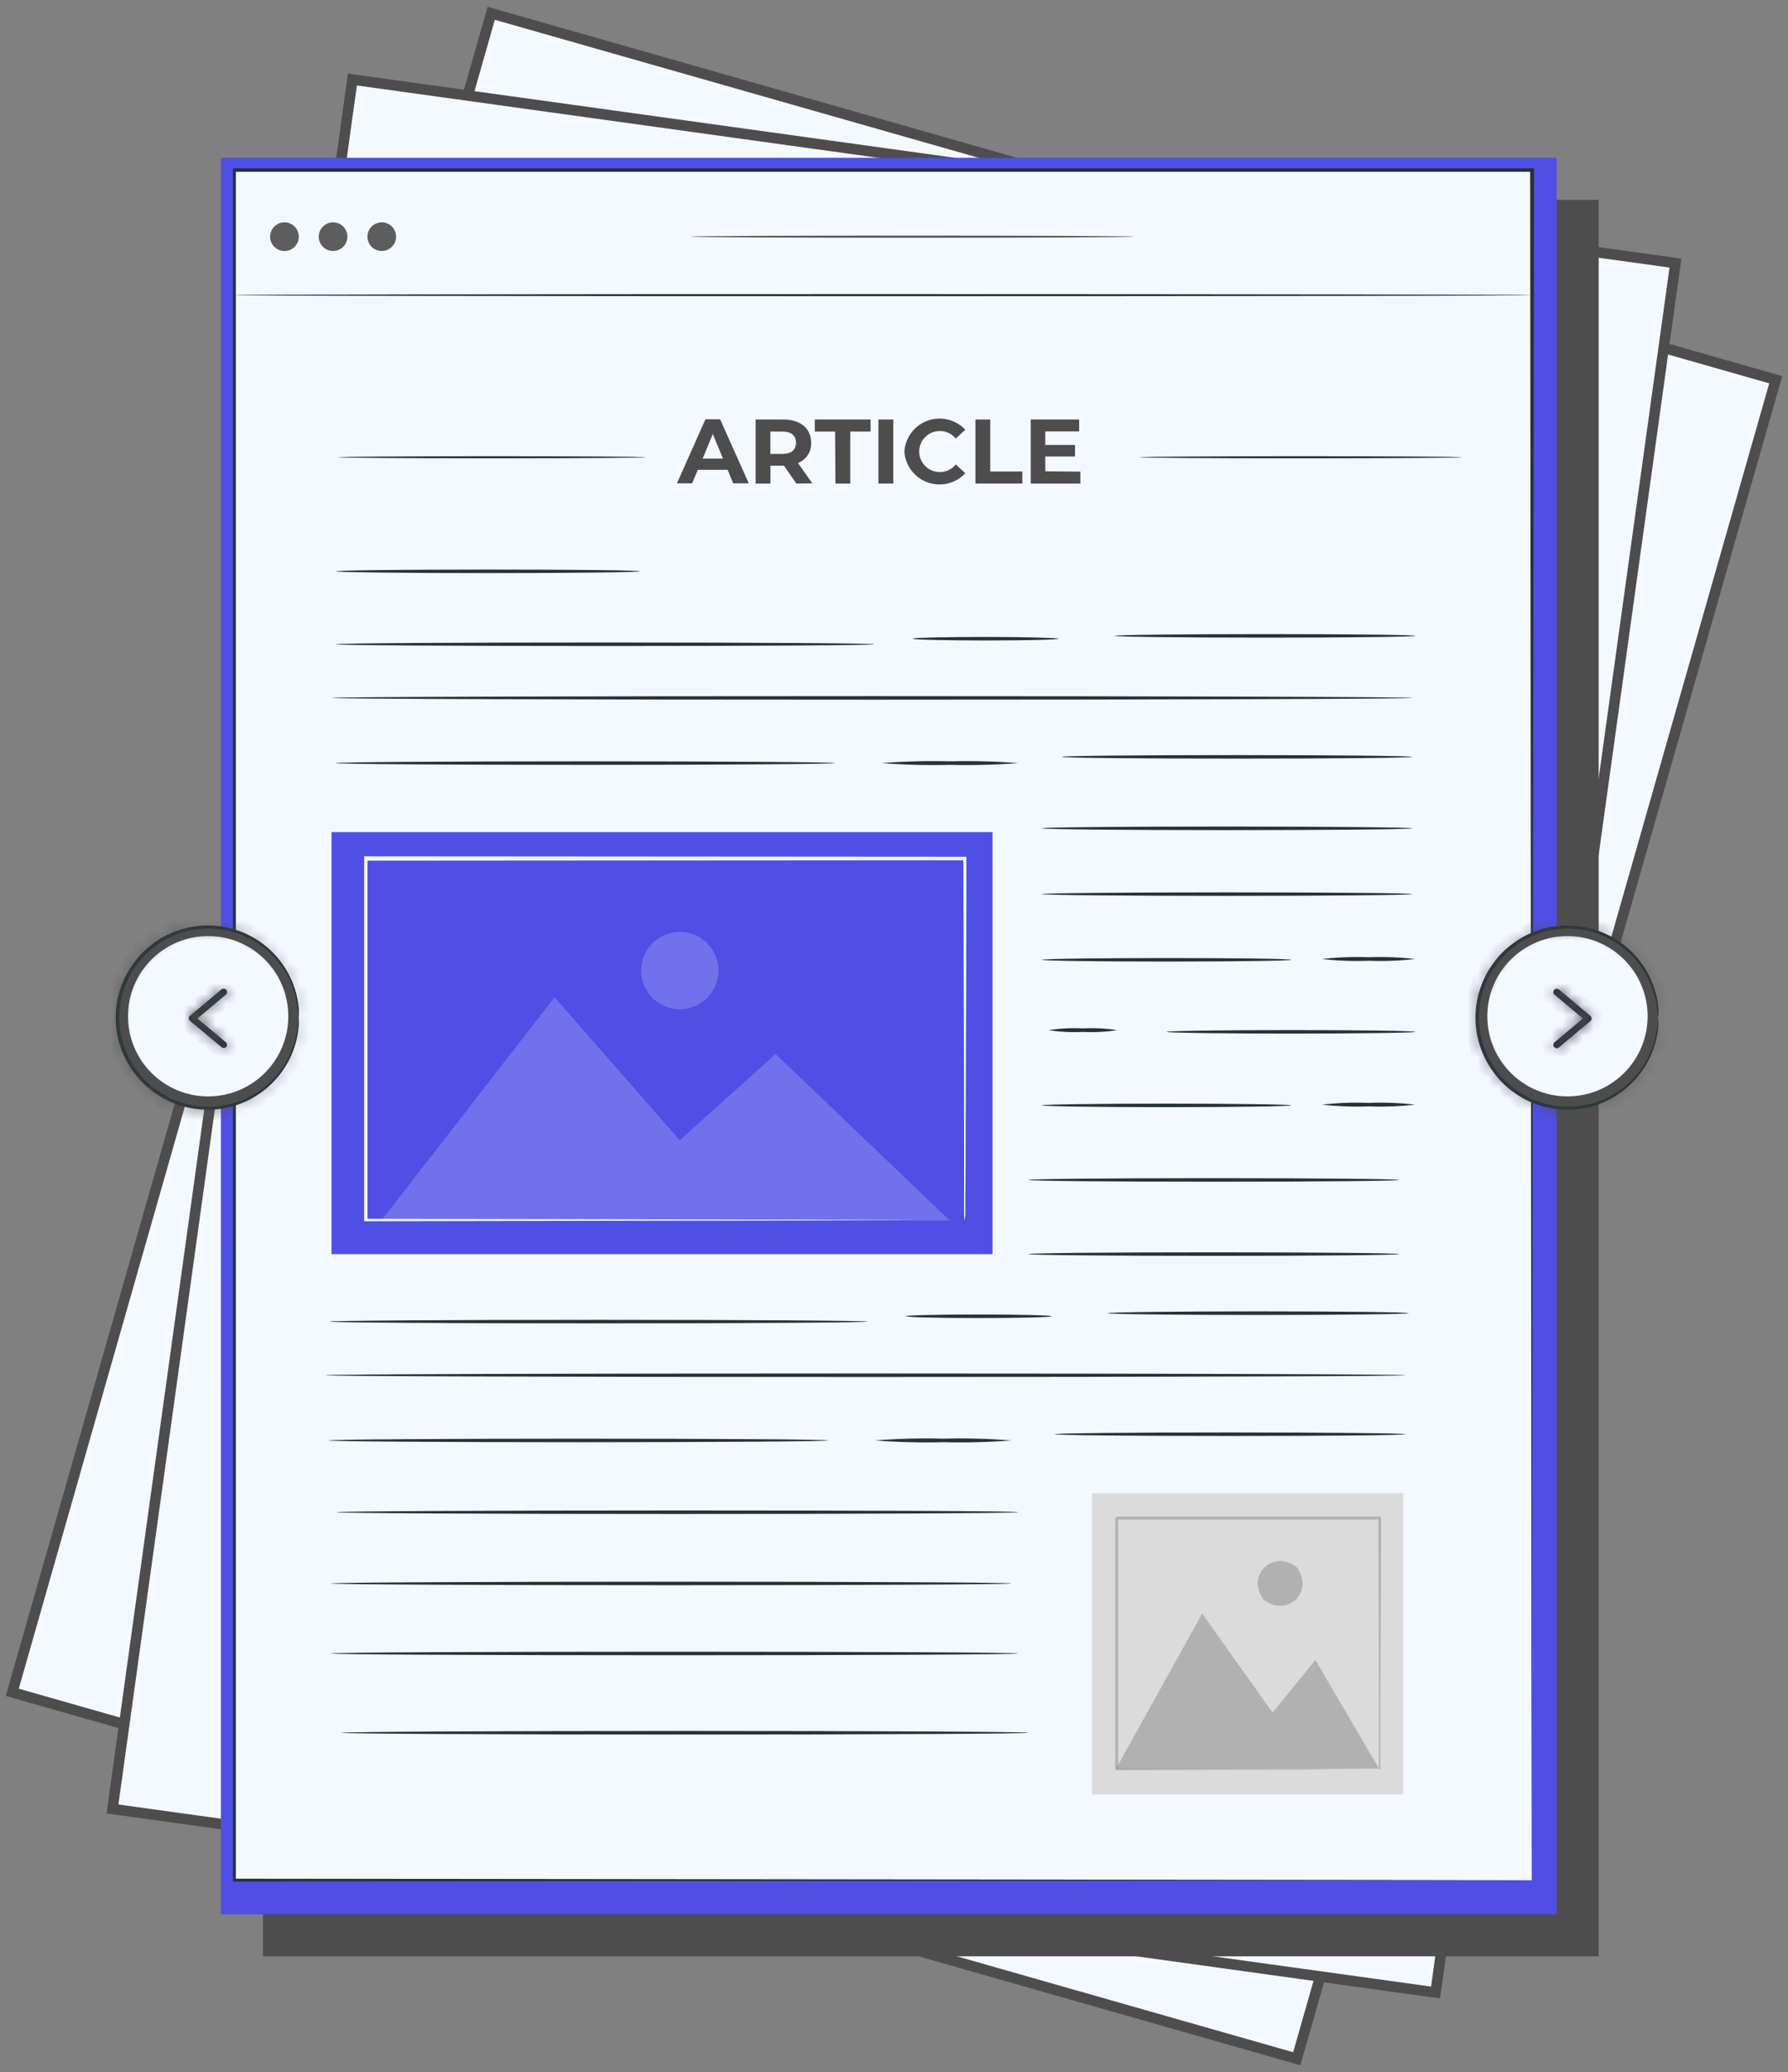 <svg width="170" height="197" viewBox="0 0 170 197" fill="none" xmlns="http://www.w3.org/2000/svg">
<rect x="0" y="0" width="170" height="197" fill="#808080" stroke="none"/>
<path d="M120.332 32.874C120.332 32.932 110.907 32.977 99.287 32.977C87.666 32.977 78.234 32.932 78.234 32.874C78.234 32.816 87.66 32.777 99.287 32.777C110.914 32.777 120.332 32.822 120.332 32.874Z" fill="#4D4D4D"/>
<path d="M40.919 32.874C40.919 33.144 40.839 33.408 40.689 33.632C40.539 33.857 40.326 34.032 40.077 34.135C39.827 34.238 39.553 34.265 39.288 34.213C39.023 34.16 38.78 34.03 38.589 33.839C38.398 33.648 38.268 33.405 38.216 33.14C38.163 32.876 38.19 32.601 38.293 32.352C38.397 32.102 38.572 31.889 38.796 31.739C39.02 31.589 39.284 31.509 39.554 31.509C39.733 31.509 39.911 31.545 40.077 31.613C40.242 31.682 40.393 31.782 40.519 31.909C40.646 32.036 40.747 32.186 40.815 32.352C40.884 32.517 40.919 32.695 40.919 32.874Z" fill="#5D5D5D"/>
<path d="M45.542 32.874C45.542 33.144 45.462 33.408 45.312 33.633C45.161 33.857 44.948 34.032 44.698 34.136C44.448 34.239 44.174 34.265 43.909 34.212C43.644 34.159 43.401 34.028 43.21 33.837C43.019 33.645 42.89 33.401 42.838 33.136C42.786 32.871 42.814 32.596 42.918 32.347C43.023 32.098 43.199 31.885 43.424 31.736C43.649 31.587 43.914 31.508 44.184 31.509C44.363 31.509 44.54 31.544 44.705 31.613C44.87 31.682 45.02 31.782 45.147 31.909C45.273 32.036 45.373 32.187 45.441 32.352C45.508 32.518 45.543 32.695 45.542 32.874Z" fill="#5D5D5D"/>
<path d="M50.171 32.874C50.171 33.144 50.091 33.408 49.941 33.632C49.791 33.857 49.578 34.032 49.329 34.135C49.079 34.238 48.805 34.265 48.54 34.212C48.275 34.16 48.032 34.03 47.841 33.839C47.65 33.648 47.52 33.405 47.468 33.14C47.415 32.875 47.442 32.601 47.545 32.352C47.649 32.102 47.824 31.889 48.048 31.739C48.272 31.589 48.536 31.509 48.806 31.509C48.986 31.509 49.163 31.544 49.329 31.613C49.494 31.681 49.645 31.782 49.771 31.909C49.898 32.035 49.999 32.186 50.067 32.352C50.136 32.517 50.171 32.695 50.171 32.874Z" fill="#5D5D5D"/>
<path d="M81.692 55.046H78.866L78.325 56.334H76.883L79.6 50.244H80.99L83.726 56.347H82.246L81.692 55.046ZM81.248 53.971L80.282 51.641L79.316 53.971H81.248Z" fill="#4D4D4D"/>
<path d="M88.232 56.347L87.06 54.654H85.773V56.347H84.369V50.256H87.009C88.631 50.256 89.655 51.1 89.655 52.471C89.674 52.884 89.563 53.292 89.338 53.639C89.112 53.985 88.784 54.252 88.399 54.402L89.764 56.334L88.232 56.347ZM86.912 51.409H85.76V53.527H86.912C87.768 53.527 88.2 53.128 88.2 52.471C88.2 51.814 87.762 51.409 86.906 51.409H86.912Z" fill="#4D4D4D"/>
<path d="M91.916 51.409H89.984V50.256H95.289V51.409H93.358V56.347H91.948L91.916 51.409Z" fill="#4D4D4D"/>
<path d="M96.029 50.257H97.439V56.347H96.029V50.257Z" fill="#4D4D4D"/>
<path d="M98.533 53.302C98.575 52.648 98.807 52.022 99.201 51.499C99.594 50.976 100.133 50.58 100.75 50.36C101.366 50.14 102.034 50.106 102.67 50.261C103.306 50.417 103.882 50.755 104.327 51.235L103.426 52.066C103.239 51.841 103.005 51.661 102.74 51.539C102.475 51.416 102.186 51.354 101.894 51.358C101.382 51.358 100.89 51.561 100.528 51.923C100.166 52.285 99.962 52.777 99.962 53.289C99.962 53.801 100.166 54.292 100.528 54.655C100.89 55.017 101.382 55.22 101.894 55.22C102.187 55.224 102.478 55.162 102.743 55.037C103.009 54.912 103.242 54.728 103.426 54.499L104.327 55.336C103.882 55.816 103.306 56.154 102.67 56.31C102.034 56.466 101.366 56.431 100.75 56.211C100.133 55.991 99.594 55.596 99.201 55.073C98.807 54.55 98.575 53.923 98.533 53.27V53.302Z" fill="#4D4D4D"/>
<path d="M105.254 50.256H106.664V55.201H109.722V56.347H105.254V50.256Z" fill="#4D4D4D"/>
<path d="M115.227 55.22V56.347H110.508V50.256H115.111V51.389H111.892V52.677H114.718V53.778H111.892V55.188L115.227 55.22Z" fill="#4D4D4D"/>
<path d="M73.87 53.849C73.87 53.901 67.342 53.946 59.288 53.946C51.234 53.946 44.699 53.901 44.699 53.849C44.699 53.798 51.227 53.746 59.288 53.746C67.348 53.746 73.87 53.791 73.87 53.849Z" fill="#263238"/>
<g opacity="0.3">
<path d="M118.621 178.521L126.81 163.784L133.506 173.203L137.575 168.201L143.626 178.521H118.621Z" fill="#4D4D4D"/>
</g>
<g opacity="0.3">
<path d="M135.785 159.361C137.523 161.64 134.948 164.216 132.669 162.484C130.93 160.198 133.506 157.623 135.785 159.361Z" fill="#4D4D4D"/>
</g>
<g opacity="0.3">
<path d="M143.599 178.598C143.596 178.56 143.596 178.521 143.599 178.482C143.599 178.399 143.599 178.289 143.599 178.148C143.599 177.845 143.599 177.414 143.599 176.86C143.599 175.727 143.599 174.085 143.567 171.999C143.567 167.815 143.528 161.86 143.502 154.713L143.625 154.829H118.626C118.668 154.779 118.713 154.732 118.761 154.688V161.126C118.761 163.224 118.761 165.285 118.761 167.293C118.761 171.304 118.761 175.09 118.761 178.579L118.639 178.457L136.717 178.521L141.816 178.553H143.168H141.835L136.768 178.585L118.607 178.643H118.491V178.521C118.491 175.032 118.491 171.246 118.491 167.235V161.158C118.491 160.102 118.491 159.04 118.491 157.939V154.72C118.368 154.842 118.665 154.546 118.639 154.578H143.638H143.76V154.72C143.76 161.898 143.708 167.879 143.695 172.102C143.695 174.175 143.695 175.804 143.695 176.937C143.695 177.478 143.695 177.903 143.695 178.225C143.695 178.36 143.695 178.463 143.695 178.547C143.665 178.567 143.633 178.584 143.599 178.598Z" fill="#4D4D4D"/>
</g>
<path d="M73.362 64.69C73.362 64.787 66.891 64.858 58.915 64.858C50.938 64.858 44.455 64.787 44.455 64.69C44.455 64.594 50.893 64.523 58.908 64.523C66.924 64.523 73.362 64.587 73.362 64.69Z" fill="#263238"/>
<path d="M95.656 71.631C95.656 71.721 84.19 71.798 70.059 71.798C55.928 71.798 44.455 71.721 44.455 71.631C44.455 71.541 55.915 71.463 70.053 71.463C84.19 71.463 95.656 71.534 95.656 71.631Z" fill="#263238"/>
<path d="M113.155 71.122C113.155 71.212 110.051 71.289 106.221 71.289C102.39 71.289 99.287 71.212 99.287 71.122C99.287 71.032 102.39 70.955 106.221 70.955C110.051 70.955 113.155 71.025 113.155 71.122Z" fill="#263238"/>
<path d="M147.088 70.826C147.088 70.916 140.682 70.993 132.777 70.993C124.871 70.993 118.465 70.916 118.465 70.826C118.465 70.736 124.871 70.659 132.777 70.659C140.682 70.659 147.088 70.736 147.088 70.826Z" fill="#263238"/>
<path d="M146.819 76.73C146.819 76.82 123.829 76.897 95.476 76.897C67.124 76.897 44.127 76.82 44.127 76.73C44.127 76.64 67.111 76.562 95.476 76.562C123.842 76.562 146.819 76.633 146.819 76.73Z" fill="#263238"/>
<path d="M91.909 82.923C91.909 83.02 81.267 83.09 68.153 83.09C55.038 83.09 44.397 83.02 44.397 82.923C44.397 82.826 55.032 82.756 68.153 82.756C81.273 82.756 91.909 82.833 91.909 82.923Z" fill="#263238"/>
<path d="M109.317 82.923C107.159 83.093 104.993 83.148 102.828 83.09C100.661 83.149 98.493 83.093 96.332 82.923C98.493 82.757 100.661 82.701 102.828 82.756C104.993 82.701 107.159 82.757 109.317 82.923Z" fill="#263238"/>
<path d="M146.819 82.337C146.819 82.427 139.357 82.505 130.151 82.505C120.945 82.505 113.477 82.427 113.477 82.337C113.477 82.247 120.938 82.17 130.151 82.17C139.364 82.17 146.819 82.241 146.819 82.337Z" fill="#263238"/>
<path d="M95.005 136.049C95.005 136.146 83.546 136.217 69.415 136.217C55.283 136.217 43.81 136.12 43.81 136.049C43.81 135.978 55.27 135.882 69.408 135.882C83.546 135.882 95.005 135.933 95.005 136.049Z" fill="#263238"/>
<path d="M112.504 135.521C112.504 135.612 109.401 135.689 105.57 135.689C101.74 135.689 98.637 135.612 98.637 135.521C98.637 135.431 101.74 135.354 105.57 135.354C109.401 135.354 112.504 135.406 112.504 135.521Z" fill="#263238"/>
<path d="M146.446 135.225C146.446 135.316 140.008 135.393 132.134 135.393C124.26 135.393 117.822 135.316 117.822 135.225C117.822 135.135 124.228 135.058 132.134 135.058C140.04 135.058 146.446 135.129 146.446 135.225Z" fill="#263238"/>
<path d="M146.175 141.129C146.175 141.219 123.185 141.296 94.832 141.296C66.479 141.296 43.482 141.219 43.482 141.129C43.482 141.039 66.466 140.955 94.832 140.955C123.198 140.955 146.175 141.032 146.175 141.129Z" fill="#263238"/>
<path d="M91.258 147.322C91.258 147.419 80.623 147.49 67.502 147.49C54.382 147.49 43.746 147.419 43.746 147.322C43.746 147.226 54.382 147.155 67.502 147.155C80.623 147.155 91.258 147.232 91.258 147.322Z" fill="#263238"/>
<path d="M108.673 147.322C106.512 147.492 104.344 147.548 102.177 147.49C100.012 147.548 97.846 147.492 95.688 147.322C97.846 147.156 100.012 147.101 102.177 147.155C104.344 147.101 106.512 147.156 108.673 147.322Z" fill="#263238"/>
<path d="M146.175 146.73C146.175 146.826 138.707 146.897 129.501 146.897C120.294 146.897 112.826 146.826 112.826 146.73C112.826 146.633 120.294 146.562 129.501 146.562C138.707 146.562 146.175 146.64 146.175 146.73Z" fill="#263238"/>
<path d="M109.318 154.121C109.318 154.218 94.806 154.288 76.909 154.288C59.011 154.288 44.5 154.218 44.5 154.121C44.5 154.024 59.005 153.954 76.909 153.954C94.813 153.954 109.318 154.031 109.318 154.121Z" fill="#263238"/>
<path d="M108.673 160.919C108.673 161.016 94.187 161.087 76.328 161.087C58.469 161.087 43.99 161.016 43.99 160.919C43.99 160.823 58.463 160.752 76.328 160.752C94.194 160.752 108.673 160.829 108.673 160.919Z" fill="#263238"/>
<path d="M106.877 89.483H44.029V129.611H106.877V89.483Z" fill="#4F4FE6"/>
<path d="M104.18 126.392C104.18 126.392 104.18 126.174 104.18 125.749C104.18 125.324 104.18 124.725 104.18 123.94C104.18 122.349 104.18 120.025 104.148 117.044C104.148 111.083 104.109 102.507 104.077 92.001L104.212 92.129L47.255 92.168L47.422 92.001C47.422 104.181 47.422 115.821 47.422 126.373L47.268 126.219L88.226 126.296L99.989 126.334H103.13H103.941H104.225H103.961H103.162H100.059L88.329 126.373L47.268 126.45H47.113V126.392C47.113 115.815 47.113 104.201 47.113 92.02V91.853H47.281L104.238 91.891H104.366V92.02C104.334 102.565 104.315 111.167 104.296 117.128C104.296 120.096 104.296 122.407 104.263 123.991C104.263 124.764 104.263 125.362 104.263 125.774C104.263 126.186 104.18 126.392 104.18 126.392Z" fill="#263238"/>
<g opacity="0.2">
<path d="M48.762 126.418L65.237 105.186L77.14 118.783L86.257 110.581L102.828 126.418H48.762Z" fill="#4D4D4D"/>
</g>
<g opacity="0.2">
<path d="M80.829 102.662C80.829 103.389 80.613 104.1 80.209 104.704C79.805 105.309 79.231 105.78 78.559 106.058C77.888 106.336 77.149 106.409 76.436 106.267C75.722 106.126 75.067 105.775 74.553 105.261C74.039 104.747 73.689 104.092 73.547 103.379C73.405 102.666 73.478 101.927 73.756 101.255C74.035 100.583 74.506 100.009 75.11 99.605C75.715 99.201 76.426 98.986 77.153 98.986C77.635 98.986 78.113 99.081 78.559 99.266C79.005 99.45 79.411 99.721 79.752 100.063C80.093 100.404 80.364 100.809 80.549 101.255C80.734 101.701 80.829 102.179 80.829 102.662Z" fill="#4D4D4D"/>
</g>
<path d="M146.819 89.136C146.819 89.226 138.933 89.303 129.205 89.303C119.477 89.303 111.584 89.226 111.584 89.136C111.584 89.046 119.471 88.968 129.205 88.968C138.939 88.968 146.819 89.052 146.819 89.136Z" fill="#263238"/>
<path d="M146.819 95.38C146.819 95.47 138.933 95.548 129.205 95.548C119.477 95.548 111.584 95.47 111.584 95.38C111.584 95.29 119.471 95.213 129.205 95.213C138.939 95.213 146.819 95.284 146.819 95.38Z" fill="#263238"/>
<path d="M145.53 122.562C145.53 122.652 137.644 122.729 127.916 122.729C118.188 122.729 110.295 122.652 110.295 122.562C110.295 122.472 118.181 122.395 127.916 122.395C137.65 122.395 145.53 122.465 145.53 122.562Z" fill="#263238"/>
<path d="M145.53 129.611C145.53 129.701 137.644 129.779 127.916 129.779C118.188 129.779 110.295 129.701 110.295 129.611C110.295 129.521 118.181 129.444 127.916 129.444C137.65 129.444 145.53 129.515 145.53 129.611Z" fill="#263238"/>
<path d="M135.289 101.625C135.289 101.716 129.978 101.793 123.424 101.793C116.87 101.793 111.559 101.716 111.559 101.625C111.559 101.535 116.87 101.458 123.424 101.458C129.978 101.458 135.289 101.535 135.289 101.625Z" fill="#263238"/>
<path d="M147.056 101.555C145.586 101.72 144.105 101.776 142.627 101.722C141.148 101.776 139.668 101.72 138.197 101.555C139.667 101.385 141.148 101.329 142.627 101.387C144.105 101.329 145.586 101.385 147.056 101.555Z" fill="#263238"/>
<path d="M147.058 108.475C147.058 108.566 141.772 108.643 135.244 108.643C128.716 108.643 123.424 108.566 123.424 108.475C123.424 108.385 128.716 108.308 135.244 108.308C141.772 108.308 147.058 108.366 147.058 108.475Z" fill="#263238"/>
<path d="M135.289 115.448C135.289 115.544 129.978 115.615 123.424 115.615C116.87 115.615 111.559 115.544 111.559 115.448C111.559 115.351 116.87 115.28 123.424 115.28C129.978 115.28 135.289 115.377 135.289 115.448Z" fill="#263238"/>
<path d="M147.056 115.396C145.586 115.562 144.105 115.618 142.627 115.564C141.148 115.618 139.668 115.562 138.197 115.396C139.668 115.231 141.148 115.175 142.627 115.229C144.105 115.175 145.586 115.231 147.056 115.396Z" fill="#263238"/>
<path d="M118.735 108.315C117.656 108.48 116.562 108.536 115.471 108.482C114.38 108.536 113.287 108.48 112.207 108.315C113.287 108.149 114.38 108.093 115.471 108.147C116.562 108.093 117.656 108.149 118.735 108.315Z" fill="#263238"/>
<path d="M109.317 167.596C109.317 167.692 94.689 167.769 76.657 167.769C58.624 167.769 43.99 167.692 43.99 167.596C43.99 167.499 58.611 167.428 76.657 167.428C94.702 167.428 109.317 167.486 109.317 167.596Z" fill="#263238"/>
<path d="M110.302 175.115C110.302 175.205 95.674 175.283 77.635 175.283C59.596 175.283 44.969 175.205 44.969 175.115C44.969 175.025 59.589 174.948 77.635 174.948C95.681 174.948 110.302 175.019 110.302 175.115Z" fill="#263238"/>
<rect x="46.705" y="1.264" width="127" height="166" transform="rotate(15.922 46.705 1.264)" fill="#F4F8FF" stroke="#4D4D4D"/>
<rect x="33.505" y="7.562" width="127" height="166" transform="rotate(7.898 33.505 7.562)" fill="#F4F8FF" stroke="#4D4D4D"/>
<rect x="22" y="16" width="124" height="163" fill="#D9D9D9"/>
<rect x="25" y="19" width="127" height="167" fill="#4D4D4D"/>
<rect x="21" y="15" width="127" height="167" fill="#4F4FE6"/>
<path d="M113.984 28.638C113.984 28.689 104.565 28.734 92.938 28.734C81.311 28.734 71.893 28.689 71.893 28.638C71.893 28.586 81.279 28.535 92.906 28.535C104.533 28.535 113.984 28.58 113.984 28.638Z" fill="#4D4D4D"/>
<path d="M33.181 30.003C33.935 30.003 34.546 29.392 34.546 28.638C34.546 27.884 33.935 27.273 33.181 27.273C32.428 27.273 31.816 27.884 31.816 28.638C31.816 29.392 32.428 30.003 33.181 30.003Z" fill="#5D5D5D"/>
<path d="M39.169 28.638C39.164 28.907 39.08 29.168 38.926 29.389C38.773 29.61 38.559 29.781 38.309 29.88C38.059 29.98 37.785 30.003 37.522 29.947C37.259 29.892 37.019 29.76 36.83 29.568C36.642 29.376 36.514 29.133 36.464 28.869C36.413 28.605 36.442 28.332 36.546 28.084C36.65 27.836 36.825 27.624 37.048 27.475C37.272 27.327 37.535 27.247 37.804 27.247C37.986 27.247 38.165 27.283 38.332 27.353C38.5 27.424 38.651 27.526 38.778 27.656C38.906 27.785 39.005 27.939 39.072 28.108C39.14 28.276 39.172 28.456 39.169 28.638Z" fill="#5D5D5D"/>
<path d="M43.812 28.638C43.806 28.906 43.722 29.167 43.57 29.388C43.417 29.608 43.203 29.779 42.954 29.879C42.705 29.979 42.432 30.003 42.17 29.948C41.907 29.894 41.666 29.763 41.477 29.573C41.288 29.382 41.16 29.14 41.108 28.877C41.056 28.614 41.083 28.341 41.185 28.093C41.287 27.845 41.46 27.632 41.682 27.482C41.904 27.331 42.166 27.25 42.434 27.247C42.617 27.245 42.798 27.279 42.967 27.348C43.136 27.417 43.29 27.52 43.419 27.649C43.547 27.779 43.648 27.934 43.716 28.104C43.783 28.273 43.816 28.455 43.812 28.638Z" fill="#5D5D5D"/>
<path d="M75.318 50.804H72.491L71.951 52.091H70.502L73.219 46.001H74.609L77.333 52.091H75.858L75.318 50.804ZM74.873 49.735L73.908 47.404L72.942 49.735H74.873Z" fill="#4D4D4D"/>
<path d="M81.846 52.111L80.674 50.424H79.386V52.123H77.977V46.033H80.61C82.239 46.033 83.256 46.877 83.256 48.241C83.274 48.654 83.162 49.062 82.937 49.408C82.712 49.754 82.385 50.022 82 50.173L83.372 52.104L81.846 52.111ZM80.507 47.166H79.361V49.291H80.507C81.369 49.291 81.794 48.892 81.794 48.229C81.794 47.565 81.389 47.166 80.507 47.166Z" fill="#4D4D4D"/>
<path d="M85.535 47.166H83.603V46.02H88.876V47.166H86.945V52.111H85.535V47.166Z" fill="#4D4D4D"/>
<path d="M89.648 46.02H91.058V52.111H89.648V46.02Z" fill="#4D4D4D"/>
<path d="M92.096 49.066C92.139 48.413 92.371 47.788 92.765 47.266C93.159 46.744 93.697 46.348 94.313 46.128C94.928 45.908 95.595 45.872 96.23 46.026C96.866 46.179 97.443 46.516 97.89 46.992L96.982 47.83C96.798 47.602 96.564 47.419 96.298 47.296C96.033 47.172 95.743 47.11 95.45 47.115C94.938 47.115 94.446 47.318 94.084 47.681C93.722 48.043 93.519 48.534 93.519 49.046C93.519 49.559 93.722 50.05 94.084 50.412C94.446 50.774 94.938 50.978 95.45 50.978C95.743 50.982 96.034 50.919 96.299 50.794C96.565 50.669 96.798 50.485 96.982 50.257L97.89 51.093C97.445 51.573 96.869 51.911 96.234 52.067C95.598 52.223 94.931 52.189 94.315 51.97C93.698 51.751 93.16 51.356 92.765 50.834C92.371 50.312 92.138 49.686 92.096 49.033V49.066Z" fill="#4D4D4D"/>
<path d="M98.881 46.02H100.291V50.959H103.342V52.111H98.881V46.02Z" fill="#4D4D4D"/>
<path d="M108.835 50.978V52.111H104.135V46.02H108.738V47.147H105.519V48.493H108.345V49.587H105.519V50.997L108.835 50.978Z" fill="#4D4D4D"/>
<path d="M67.495 49.606C67.495 49.664 60.961 49.709 52.907 49.709C44.853 49.709 38.318 49.664 38.318 49.606C38.318 49.548 44.846 49.51 52.907 49.51C60.967 49.51 67.495 49.555 67.495 49.606Z" fill="#263238"/>
<path d="M145.068 49.606C145.068 49.664 138.211 49.709 129.758 49.709C121.305 49.709 114.436 49.664 114.436 49.606C114.436 49.548 121.292 49.51 129.758 49.51C138.224 49.51 145.068 49.555 145.068 49.606Z" fill="#263238"/>
<path d="M139.536 148.101H109.947V176.731H139.536V148.101Z" fill="#4D4D4D"/>
<g opacity="0.3">
<path d="M112.246 174.278L120.429 159.548L127.124 168.967L131.193 163.964L137.245 174.278H112.246Z" fill="#4D4D4D"/>
</g>
<g opacity="0.3">
<path d="M129.436 155.119C131.174 157.404 128.593 159.979 126.314 158.241C124.556 155.962 127.131 153.387 129.436 155.119Z" fill="#4D4D4D"/>
</g>
<g opacity="0.3">
<path d="M137.245 174.362C137.245 174.362 137.245 174.317 137.245 174.24C137.245 174.162 137.245 174.046 137.245 173.911C137.245 173.602 137.245 173.171 137.245 172.624C137.245 171.49 137.245 169.849 137.213 167.763C137.213 163.585 137.213 157.629 137.155 150.477L137.271 150.599H112.272C112.24 150.631 112.536 150.335 112.414 150.464V153.683C112.414 154.758 112.414 155.82 112.414 156.87V163.089C112.414 167.1 112.414 170.892 112.414 174.381L112.292 174.259L130.37 174.317H135.468H136.82H137.168H136.846H135.52L130.447 174.349L112.292 174.413H112.169V174.291C112.169 170.802 112.169 167.01 112.169 162.999C112.169 160.997 112.169 158.936 112.169 156.831V150.393C112.041 150.515 112.337 150.213 112.311 150.245H137.31H137.432V150.367C137.432 157.552 137.387 163.533 137.374 167.75C137.374 169.823 137.374 171.458 137.374 172.585C137.374 173.132 137.374 173.551 137.374 173.873C137.374 174.001 137.374 174.111 137.374 174.194C137.374 174.278 137.252 174.362 137.245 174.362Z" fill="#4D4D4D"/>
</g>
<path d="M66.988 60.455C66.988 60.545 60.55 60.622 52.535 60.622C44.52 60.622 38.088 60.545 38.088 60.455C38.088 60.364 44.526 60.287 52.535 60.287C60.544 60.287 66.988 60.358 66.988 60.455Z" fill="#263238"/>
<path d="M89.276 67.388C89.276 67.478 77.817 67.555 63.685 67.555C49.554 67.555 38.088 67.478 38.088 67.388C38.088 67.298 49.541 67.221 63.685 67.221C77.83 67.221 89.276 67.298 89.276 67.388Z" fill="#263238"/>
<path d="M106.774 66.879C106.774 66.976 103.671 67.047 99.84 67.047C96.009 67.047 92.906 66.976 92.906 66.879C92.906 66.783 96.009 66.712 99.84 66.712C103.671 66.712 106.774 66.789 106.774 66.879Z" fill="#263238"/>
<path d="M140.715 66.583C140.715 66.68 134.277 66.757 126.403 66.757C118.53 66.757 112.092 66.68 112.092 66.583C112.092 66.487 118.498 66.416 126.403 66.416C134.309 66.416 140.715 66.519 140.715 66.583Z" fill="#263238"/>
<path d="M140.42 72.487C140.42 72.584 117.43 72.655 89.077 72.655C60.724 72.655 37.721 72.584 37.721 72.487C37.721 72.391 60.711 72.32 89.077 72.32C117.442 72.32 140.42 72.397 140.42 72.487Z" fill="#263238"/>
<path d="M85.528 78.687C85.528 78.777 74.892 78.854 61.772 78.854C48.651 78.854 38.016 78.751 38.016 78.687C38.016 78.623 48.651 78.519 61.772 78.519C74.892 78.519 85.528 78.59 85.528 78.687Z" fill="#263238"/>
<path d="M102.944 78.687C100.783 78.853 98.615 78.908 96.448 78.854C94.284 78.909 92.118 78.853 89.959 78.687C92.118 78.517 94.284 78.461 96.448 78.519C98.615 78.461 100.784 78.517 102.944 78.687Z" fill="#263238"/>
<path d="M140.419 78.107C140.419 78.204 132.951 78.275 123.745 78.275C114.538 78.275 107.07 78.204 107.07 78.107C107.07 78.011 114.538 77.94 123.745 77.94C132.951 77.94 140.419 78.004 140.419 78.107Z" fill="#263238"/>
<path d="M88.632 131.788C88.632 131.878 77.173 131.955 63.035 131.955C48.897 131.955 37.438 131.878 37.438 131.788C37.438 131.697 48.897 131.62 63.035 131.62C77.173 131.62 88.632 131.691 88.632 131.788Z" fill="#263238"/>
<path d="M106.131 131.279C106.131 131.369 103.028 131.446 99.197 131.446C95.367 131.446 92.264 131.369 92.264 131.279C92.264 131.189 95.367 131.111 99.197 131.111C103.028 131.111 106.131 131.189 106.131 131.279Z" fill="#263238"/>
<path d="M140.065 130.983C140.065 131.079 133.659 131.15 125.753 131.15C117.847 131.15 111.441 131.079 111.441 130.983C111.441 130.886 117.847 130.815 125.753 130.815C133.659 130.815 140.065 130.899 140.065 130.983Z" fill="#263238"/>
<path d="M139.769 136.886C139.769 136.976 116.779 137.054 88.426 137.054C60.073 137.054 37.076 136.976 37.076 136.886C37.076 136.796 60.06 136.719 88.426 136.719C116.791 136.719 139.769 136.796 139.769 136.886Z" fill="#263238"/>
<path d="M84.885 143.086C84.885 143.176 74.25 143.254 61.129 143.254C48.009 143.254 37.373 143.176 37.373 143.086C37.373 142.996 48.009 142.919 61.129 142.919C74.25 142.919 84.885 142.99 84.885 143.086Z" fill="#263238"/>
<path d="M102.294 143.086C100.135 143.252 97.969 143.308 95.805 143.254C93.638 143.308 91.47 143.252 89.309 143.086C91.469 142.916 93.638 142.861 95.805 142.919C97.969 142.861 100.135 142.916 102.294 143.086Z" fill="#263238"/>
<path d="M139.768 142.487C139.768 142.577 132.307 142.655 123.1 142.655C113.894 142.655 106.426 142.577 106.426 142.487C106.426 142.397 113.887 142.32 123.1 142.32C132.313 142.32 139.768 142.404 139.768 142.487Z" fill="#263238"/>
<path d="M102.943 149.885C102.943 149.975 88.431 150.052 70.534 150.052C52.636 150.052 38.125 149.975 38.125 149.885C38.125 149.795 52.63 149.717 70.534 149.717C88.438 149.717 102.943 149.788 102.943 149.885Z" fill="#263238"/>
<path d="M102.294 156.683C102.294 156.773 87.815 156.85 69.956 156.85C52.097 156.85 37.611 156.773 37.611 156.683C37.611 156.593 52.09 156.516 69.956 156.516C87.821 156.516 102.294 156.586 102.294 156.683Z" fill="#263238"/>
<path d="M100.504 85.247H37.656V125.375H100.504V85.247Z" fill="#4F4FE6"/>
<path d="M97.8 122.182C97.8 122.182 97.8 121.963 97.8 121.538C97.8 121.113 97.8 120.521 97.8 119.729C97.8 118.139 97.8 115.815 97.8 112.84C97.8 106.879 97.755 98.303 97.729 87.797L97.858 87.925L40.907 87.964L41.075 87.797C41.075 99.971 41.075 111.617 41.075 122.169L40.92 122.008L81.885 122.085L93.647 122.13H96.783H97.594H97.877H96.821H93.712L81.988 122.175L40.92 122.253H40.766V122.098C40.766 111.521 40.766 99.9 40.766 87.726V87.558H40.94L97.89 87.591H98.025V87.726C98.025 98.265 97.974 106.866 97.961 112.834C97.961 115.802 97.961 118.113 97.929 119.697C97.929 120.476 97.929 121.068 97.929 121.48C97.929 121.892 97.8 122.182 97.8 122.182Z" fill="#263238"/>
<g opacity="0.2">
<path d="M42.381 122.182L58.862 100.949L70.766 114.546L79.876 106.344L96.447 122.182H42.381Z" fill="#4D4D4D"/>
</g>
<g opacity="0.2">
<path d="M74.45 98.419C74.451 99.147 74.236 99.858 73.833 100.464C73.43 101.069 72.856 101.542 72.183 101.821C71.511 102.1 70.772 102.173 70.058 102.031C69.344 101.89 68.689 101.539 68.174 101.025C67.66 100.51 67.31 99.855 67.168 99.141C67.026 98.427 67.1 97.688 67.379 97.016C67.658 96.344 68.13 95.77 68.735 95.366C69.341 94.963 70.053 94.748 70.78 94.749C71.753 94.751 72.685 95.138 73.373 95.826C74.061 96.514 74.448 97.446 74.45 98.419Z" fill="#4D4D4D"/>
</g>
<path d="M140.419 84.893C140.419 84.99 132.532 85.06 122.798 85.06C113.064 85.06 105.184 84.99 105.184 84.893C105.184 84.796 113.07 84.726 122.798 84.726C132.526 84.726 140.419 84.803 140.419 84.893Z" fill="#263238"/>
<path d="M140.419 91.138C140.419 91.235 132.532 91.305 122.798 91.305C113.064 91.305 105.184 91.235 105.184 91.138C105.184 91.041 113.07 90.971 122.798 90.971C132.526 90.971 140.419 91.048 140.419 91.138Z" fill="#263238"/>
<path d="M139.157 118.319C139.157 118.416 131.264 118.487 121.536 118.487C111.808 118.487 103.922 118.416 103.922 118.319C103.922 118.223 111.808 118.152 121.536 118.152C131.264 118.152 139.157 118.229 139.157 118.319Z" fill="#263238"/>
<path d="M139.157 125.369C139.157 125.465 131.264 125.536 121.536 125.536C111.808 125.536 103.922 125.465 103.922 125.369C103.922 125.272 111.808 125.201 121.536 125.201C131.264 125.201 139.157 125.278 139.157 125.369Z" fill="#263238"/>
<path d="M128.908 97.383C128.908 97.479 123.596 97.55 117.049 97.55C110.501 97.55 105.184 97.479 105.184 97.383C105.184 97.286 110.495 97.215 117.049 97.215C123.603 97.215 128.908 97.293 128.908 97.383Z" fill="#263238"/>
<path d="M140.683 97.312C139.213 97.481 137.732 97.537 136.254 97.479C134.775 97.537 133.294 97.481 131.824 97.312C133.294 97.146 134.775 97.09 136.254 97.144C137.732 97.09 139.213 97.146 140.683 97.312Z" fill="#263238"/>
<path d="M140.683 104.233C140.683 104.329 135.391 104.4 128.863 104.4C122.335 104.4 117.043 104.329 117.043 104.233C117.043 104.136 122.335 104.065 128.863 104.065C135.391 104.065 140.683 104.143 140.683 104.233Z" fill="#263238"/>
<path d="M128.908 111.231C128.908 111.321 123.596 111.398 117.049 111.398C110.501 111.398 105.184 111.321 105.184 111.231C105.184 111.141 110.495 111.063 117.049 111.063C123.603 111.063 128.908 111.134 128.908 111.231Z" fill="#263238"/>
<path d="M140.683 111.16C139.213 111.326 137.732 111.381 136.254 111.327C134.775 111.381 133.294 111.326 131.824 111.16C133.294 110.986 134.775 110.928 136.254 110.986C137.732 110.928 139.213 110.986 140.683 111.16Z" fill="#263238"/>
<path d="M112.356 104.072C111.277 104.241 110.183 104.297 109.092 104.239C108.001 104.297 106.907 104.241 105.828 104.072C106.908 103.907 108.001 103.851 109.092 103.905C110.183 103.851 111.277 103.907 112.356 104.072Z" fill="#263238"/>
<path d="M102.944 163.34C102.944 163.43 88.317 163.508 70.278 163.508C52.239 163.508 37.611 163.43 37.611 163.34C37.611 163.25 52.232 163.173 70.278 163.173C88.323 163.173 102.944 163.25 102.944 163.34Z" fill="#263238"/>
<path d="M103.922 170.872C103.922 170.969 89.295 171.04 71.262 171.04C53.229 171.04 38.596 170.969 38.596 170.872C38.596 170.776 53.216 170.705 71.262 170.705C89.308 170.705 103.922 170.815 103.922 170.872Z" fill="#263238"/>
<path d="M145.635 16.18H22.244V178.765H145.635V16.18Z" fill="#F4F8FF"/>
<path d="M145.634 178.765C145.634 177.433 145.576 112.544 145.486 16.18L145.634 16.335H22.256L22.423 16.167C22.423 76.685 22.423 132.753 22.423 178.753L22.288 178.617L145.679 178.753L22.288 178.888H22.146V178.753C22.146 132.753 22.146 76.659 22.146 16.167V16H22.327H145.705H145.859V16.148C145.698 112.544 145.634 177.433 145.634 178.765Z" fill="#263238"/>
<path d="M145.635 28.058C145.635 28.116 118.009 28.162 83.939 28.162C49.87 28.162 22.244 28.116 22.244 28.058C22.244 28 49.863 27.962 83.939 27.962C118.016 27.962 145.635 28.007 145.635 28.058Z" fill="#263238"/>
<path d="M107.823 22.502C107.823 22.56 98.398 22.599 86.771 22.599C75.144 22.599 65.699 22.56 65.699 22.502C65.699 22.444 75.124 22.406 86.745 22.406C98.366 22.406 107.823 22.451 107.823 22.502Z" fill="#4D4D4D"/>
<path d="M27.047 23.867C27.8 23.867 28.411 23.256 28.411 22.503C28.411 21.749 27.8 21.138 27.047 21.138C26.293 21.138 25.682 21.749 25.682 22.503C25.682 23.256 26.293 23.867 27.047 23.867Z" fill="#5D5D5D"/>
<path d="M33.032 22.503C33.032 22.773 32.952 23.036 32.802 23.261C32.653 23.485 32.439 23.66 32.19 23.764C31.941 23.867 31.666 23.894 31.401 23.841C31.137 23.788 30.893 23.659 30.703 23.468C30.512 23.277 30.382 23.034 30.329 22.769C30.276 22.504 30.303 22.23 30.407 21.98C30.51 21.731 30.685 21.518 30.909 21.368C31.134 21.218 31.398 21.138 31.668 21.138C32.03 21.138 32.377 21.282 32.633 21.538C32.889 21.793 33.032 22.141 33.032 22.503Z" fill="#5D5D5D"/>
<path d="M37.661 22.503C37.661 22.773 37.581 23.036 37.431 23.261C37.281 23.485 37.068 23.66 36.819 23.764C36.569 23.867 36.295 23.894 36.03 23.841C35.766 23.788 35.522 23.659 35.331 23.468C35.141 23.277 35.011 23.034 34.958 22.769C34.905 22.504 34.932 22.23 35.035 21.98C35.139 21.731 35.314 21.518 35.538 21.368C35.763 21.218 36.027 21.138 36.297 21.138C36.658 21.138 37.006 21.282 37.262 21.538C37.518 21.793 37.661 22.141 37.661 22.503Z" fill="#5D5D5D"/>
<path d="M69.183 44.669H66.344L65.803 45.956H64.361L67.072 39.866H68.469L71.192 45.956H69.711L69.183 44.669ZM68.739 43.6L67.773 41.269L66.808 43.6H68.739Z" fill="#4D4D4D"/>
<path d="M75.718 45.975L74.539 44.276H73.252V45.975H71.842V39.885H74.475C76.104 39.885 77.121 40.728 77.121 42.093C77.139 42.505 77.029 42.912 76.805 43.258C76.581 43.605 76.255 43.873 75.872 44.025L77.237 45.956L75.718 45.975ZM74.391 41.031H73.245V43.156H74.391C75.254 43.156 75.679 42.756 75.679 42.093C75.679 41.43 75.254 41.031 74.391 41.031Z" fill="#4D4D4D"/>
<path d="M79.4 41.031H77.469V39.885H82.774V41.031H80.842V45.975H79.432L79.4 41.031Z" fill="#4D4D4D"/>
<path d="M83.519 39.885H84.93V45.975H83.519V39.885Z" fill="#4D4D4D"/>
<path d="M85.986 42.93C86.029 42.278 86.262 41.652 86.656 41.13C87.05 40.608 87.588 40.213 88.203 39.993C88.819 39.773 89.486 39.737 90.121 39.891C90.757 40.044 91.333 40.38 91.781 40.857L90.873 41.694C90.689 41.468 90.456 41.285 90.192 41.162C89.928 41.038 89.639 40.976 89.347 40.98C88.83 40.98 88.333 41.185 87.968 41.551C87.602 41.917 87.396 42.413 87.396 42.93C87.396 43.448 87.602 43.944 87.968 44.31C88.333 44.675 88.83 44.881 89.347 44.881C89.639 44.884 89.928 44.821 90.193 44.696C90.457 44.571 90.69 44.388 90.873 44.16L91.781 44.99C91.335 45.47 90.76 45.808 90.124 45.964C89.489 46.12 88.822 46.086 88.206 45.867C87.589 45.648 87.05 45.253 86.656 44.731C86.262 44.209 86.029 43.583 85.986 42.93Z" fill="#4D4D4D"/>
<path d="M92.74 39.885H94.15V44.829H97.202V45.975H92.74V39.885Z" fill="#4D4D4D"/>
<path d="M102.719 44.842V45.975H98V39.885H102.603V41.018H99.384V42.306H102.21V43.4H99.384V44.81L102.719 44.842Z" fill="#4D4D4D"/>
<path d="M61.361 43.477C61.361 43.529 54.833 43.574 46.772 43.574C38.712 43.574 32.184 43.529 32.184 43.477C32.184 43.426 38.718 43.374 46.772 43.374C54.826 43.374 61.361 43.419 61.361 43.477Z" fill="#263238"/>
<path d="M138.939 43.477C138.939 43.529 132.076 43.574 123.623 43.574C115.17 43.574 108.307 43.529 108.307 43.477C108.307 43.426 115.163 43.374 123.623 43.374C132.082 43.374 138.939 43.419 138.939 43.477Z" fill="#263238"/>
<path d="M133.407 141.966H103.818V170.596H133.407V141.966Z" fill="#DBDBDB"/>
<g opacity="0.3">
<path d="M106.111 168.149L114.3 153.413L120.996 162.831L125.065 157.829L131.117 168.149H106.111Z" fill="#4D4D4D"/>
</g>
<g opacity="0.3">
<path d="M123.274 148.99C125.012 151.269 122.437 153.844 120.151 152.106C118.42 149.827 120.995 147.252 123.274 148.99Z" fill="#4D4D4D"/>
</g>
<g opacity="0.3">
<path d="M131.116 168.239C131.109 168.201 131.109 168.162 131.116 168.124C131.116 168.033 131.116 167.924 131.116 167.789C131.116 167.48 131.116 167.055 131.116 166.501C131.116 165.362 131.116 163.72 131.116 161.634C131.116 157.456 131.077 151.501 131.051 144.348L131.173 144.47H106.168L106.31 144.335V150.773C106.31 152.878 106.31 154.939 106.31 156.947C106.31 160.952 106.31 164.744 106.31 168.233L106.188 168.111L124.266 168.169L129.364 168.201H130.716H129.39L124.317 168.233L106.162 168.297H106.04V168.239C106.04 164.75 106.04 160.958 106.04 156.954C106.04 154.945 106.04 152.885 106.04 150.78V144.342C105.917 144.464 106.213 144.168 106.181 144.193H131.186H131.309V144.309C131.309 151.494 131.257 157.475 131.244 161.692C131.244 163.765 131.244 165.4 131.244 166.527C131.244 167.074 131.244 167.493 131.244 167.815C131.244 167.95 131.244 168.053 131.244 168.136C131.244 168.22 131.116 168.239 131.116 168.239Z" fill="#4D4D4D"/>
</g>
<path d="M60.851 54.319C60.851 54.409 54.413 54.486 46.404 54.486C38.396 54.486 31.951 54.409 31.951 54.319C31.951 54.229 38.389 54.151 46.404 54.151C54.42 54.151 60.851 54.222 60.851 54.319Z" fill="#263238"/>
<path d="M83.14 61.253C83.14 61.349 71.68 61.42 57.549 61.42C43.417 61.42 31.951 61.349 31.951 61.253C31.951 61.156 43.411 61.085 57.549 61.085C71.686 61.085 83.14 61.163 83.14 61.253Z" fill="#263238"/>
<path d="M100.645 60.725C100.645 60.815 97.536 60.892 93.712 60.892C89.888 60.892 86.772 60.815 86.772 60.725C86.772 60.635 89.881 60.557 93.712 60.557C97.542 60.557 100.645 60.654 100.645 60.725Z" fill="#263238"/>
<path d="M134.586 60.455C134.586 60.545 128.148 60.622 120.275 60.622C112.401 60.622 105.963 60.545 105.963 60.455C105.963 60.364 112.369 60.287 120.275 60.287C128.18 60.287 134.586 60.358 134.586 60.455Z" fill="#263238"/>
<path d="M134.284 66.352C134.284 66.448 111.293 66.525 82.941 66.525C54.587 66.525 31.578 66.448 31.578 66.352C31.578 66.255 54.562 66.184 82.928 66.184C111.293 66.184 134.284 66.261 134.284 66.352Z" fill="#263238"/>
<path d="M79.393 72.551C79.393 72.641 68.757 72.719 55.643 72.719C42.529 72.719 31.887 72.641 31.887 72.551C31.887 72.461 42.516 72.384 55.643 72.384C68.77 72.384 79.393 72.461 79.393 72.551Z" fill="#263238"/>
<path d="M96.808 72.551C94.647 72.717 92.478 72.773 90.312 72.719C88.147 72.773 85.981 72.717 83.822 72.551C85.981 72.385 88.147 72.329 90.312 72.384C92.478 72.33 94.647 72.385 96.808 72.551Z" fill="#263238"/>
<path d="M134.284 71.959C134.284 72.055 126.823 72.126 117.61 72.126C108.397 72.126 100.936 72.055 100.936 71.959C100.936 71.862 108.404 71.791 117.61 71.791C126.816 71.791 134.284 71.869 134.284 71.959Z" fill="#263238"/>
<path d="M82.497 125.652C82.497 125.742 71.037 125.819 56.9 125.819C42.762 125.819 31.309 125.742 31.309 125.652C31.309 125.562 42.762 125.484 56.9 125.484C71.037 125.484 82.497 125.562 82.497 125.652Z" fill="#263238"/>
<path d="M99.994 125.143C99.994 125.24 96.891 125.311 93.061 125.311C89.23 125.311 86.127 125.24 86.127 125.143C86.127 125.047 89.23 124.976 93.061 124.976C96.891 124.976 99.994 125.053 99.994 125.143Z" fill="#263238"/>
<path d="M133.942 124.854C133.942 124.944 127.504 125.021 119.631 125.021C111.757 125.021 105.312 124.944 105.312 124.854C105.312 124.763 111.751 124.68 119.631 124.68C127.511 124.68 133.942 124.757 133.942 124.854Z" fill="#263238"/>
<path d="M133.641 130.751C133.641 130.847 110.651 130.918 82.291 130.918C53.932 130.918 30.936 130.847 30.936 130.751C30.936 130.654 53.926 130.583 82.285 130.583C110.644 130.583 133.641 130.661 133.641 130.751Z" fill="#263238"/>
<path d="M78.749 136.951C78.749 137.041 68.113 137.118 54.992 137.118C41.872 137.118 31.236 137.041 31.236 136.951C31.236 136.86 41.872 136.783 54.992 136.783C68.113 136.783 78.749 136.854 78.749 136.951Z" fill="#263238"/>
<path d="M96.159 136.95C94 137.116 91.834 137.172 89.669 137.118C87.505 137.172 85.339 137.116 83.18 136.95C85.338 136.781 87.505 136.725 89.669 136.783C91.834 136.725 94 136.781 96.159 136.95Z" fill="#263238"/>
<path d="M133.64 136.358C133.64 136.455 126.172 136.526 116.965 136.526C107.759 136.526 100.291 136.455 100.291 136.358C100.291 136.262 107.753 136.191 116.965 136.191C126.178 136.191 133.64 136.268 133.64 136.358Z" fill="#263238"/>
<path d="M96.808 143.775C96.808 143.865 82.297 143.942 64.399 143.942C46.502 143.942 31.99 143.865 31.99 143.775C31.99 143.685 46.495 143.607 64.399 143.607C82.303 143.607 96.808 143.659 96.808 143.775Z" fill="#263238"/>
<path d="M96.157 150.548C96.157 150.638 81.678 150.715 63.819 150.715C45.96 150.715 31.475 150.638 31.475 150.548C31.475 150.458 45.954 150.38 63.819 150.38C81.685 150.38 96.157 150.458 96.157 150.548Z" fill="#263238"/>
<path d="M94.367 79.112H31.52V119.24H94.367V79.112Z" fill="#4F4FE6"/>
<path d="M91.664 116.046C91.664 116.046 91.664 115.828 91.664 115.403C91.664 114.978 91.664 114.385 91.664 113.6C91.664 112.01 91.664 109.686 91.664 106.705C91.664 100.743 91.625 92.168 91.593 81.661L91.722 81.79L34.771 81.829L34.938 81.661C34.938 93.835 34.938 105.482 34.938 116.034L34.784 115.879L75.743 115.95L87.505 115.995H90.64H91.458H91.734H91.477H90.679H87.576L75.846 116.034L34.784 116.111H34.623V115.956C34.623 105.379 34.623 93.758 34.623 81.584V81.416H34.797L91.747 81.455H91.883V81.584C91.883 92.123 91.831 100.73 91.812 106.692C91.812 109.66 91.812 111.978 91.78 113.561C91.78 114.334 91.78 114.933 91.78 115.345C91.78 115.757 91.664 116.046 91.664 116.046Z" fill="#F4F8FF"/>
<g opacity="0.2">
<path d="M36.252 116.046L52.727 94.814L64.631 108.411L73.74 100.209L90.312 116.046H36.252Z" fill="#F4F8FF"/>
</g>
<g opacity="0.2">
<path d="M68.313 92.271C68.314 92.998 68.1 93.71 67.696 94.316C67.293 94.921 66.719 95.393 66.047 95.672C65.375 95.951 64.635 96.025 63.921 95.883C63.208 95.741 62.552 95.391 62.038 94.877C61.523 94.362 61.173 93.707 61.031 92.993C60.89 92.279 60.963 91.539 61.242 90.867C61.521 90.195 61.993 89.621 62.599 89.218C63.204 88.814 63.916 88.6 64.644 88.601C65.616 88.603 66.549 88.99 67.236 89.678C67.924 90.366 68.311 91.298 68.313 92.271Z" fill="#F4F8FF"/>
</g>
<path d="M134.284 78.751C134.284 78.848 126.397 78.925 116.67 78.925C106.942 78.925 99.049 78.848 99.049 78.751C99.049 78.655 106.935 78.584 116.67 78.584C126.404 78.584 134.284 78.667 134.284 78.751Z" fill="#263238"/>
<path d="M134.284 85.009C134.284 85.099 126.397 85.176 116.67 85.176C106.942 85.176 99.049 85.099 99.049 85.009C99.049 84.919 106.935 84.842 116.67 84.842C126.404 84.842 134.284 84.912 134.284 85.009Z" fill="#263238"/>
<path d="M133.022 112.183C133.022 112.28 125.136 112.351 115.401 112.351C105.667 112.351 97.787 112.28 97.787 112.183C97.787 112.087 105.674 112.016 115.401 112.016C125.129 112.016 133.022 112.093 133.022 112.183Z" fill="#263238"/>
<path d="M133.022 119.233C133.022 119.33 125.136 119.401 115.401 119.401C105.667 119.401 97.787 119.33 97.787 119.233C97.787 119.137 105.674 119.066 115.401 119.066C125.129 119.066 133.022 119.143 133.022 119.233Z" fill="#263238"/>
<path d="M122.773 91.254C122.773 91.344 117.461 91.421 110.914 91.421C104.367 91.421 99.049 91.344 99.049 91.254C99.049 91.164 104.36 91.086 110.914 91.086C117.468 91.086 122.773 91.157 122.773 91.254Z" fill="#263238"/>
<path d="M134.548 91.177C133.078 91.346 131.597 91.402 130.119 91.344C128.64 91.402 127.159 91.346 125.689 91.177C127.16 91.011 128.64 90.955 130.119 91.009C131.597 90.955 133.078 91.011 134.548 91.177Z" fill="#263238"/>
<path d="M134.548 98.104C134.548 98.194 129.256 98.271 122.734 98.271C116.213 98.271 110.914 98.194 110.914 98.104C110.914 98.014 116.2 97.936 122.734 97.936C129.269 97.936 134.548 98.007 134.548 98.104Z" fill="#263238"/>
<path d="M122.773 105.095C122.773 105.185 117.461 105.263 110.914 105.263C104.367 105.263 99.049 105.185 99.049 105.095C99.049 105.005 104.36 104.928 110.914 104.928C117.468 104.928 122.773 105.005 122.773 105.095Z" fill="#263238"/>
<path d="M134.548 105.025C133.078 105.19 131.597 105.246 130.119 105.192C128.64 105.246 127.16 105.19 125.689 105.025C127.159 104.855 128.64 104.799 130.119 104.857C131.597 104.799 133.078 104.855 134.548 105.025Z" fill="#263238"/>
<path d="M106.221 97.943C105.142 98.108 104.048 98.164 102.957 98.11C101.867 98.164 100.773 98.108 99.693 97.943C100.773 97.774 101.867 97.718 102.957 97.775C104.048 97.718 105.142 97.774 106.221 97.943Z" fill="#263238"/>
<path d="M96.807 157.204C96.807 157.301 82.18 157.372 64.141 157.372C46.102 157.372 31.475 157.301 31.475 157.204C31.475 157.108 46.102 157.037 64.141 157.037C82.18 157.037 96.807 157.114 96.807 157.204Z" fill="#263238"/>
<path d="M97.787 164.744C97.787 164.834 83.167 164.911 65.127 164.911C47.088 164.911 32.461 164.834 32.461 164.744C32.461 164.654 47.082 164.57 65.127 164.57C83.173 164.57 97.787 164.647 97.787 164.744Z" fill="#263238"/>
<path d="M19.79 88.5C24.275 88.5 27.911 92.135 27.911 96.62C27.911 101.105 24.275 104.741 19.79 104.741C15.305 104.741 11.67 101.105 11.67 96.62C11.67 92.136 15.306 88.5 19.79 88.5Z" fill="#F4F8FF" stroke="#4D4D4D"/>
<mask id="path-158-inside-1_1647_10479" fill="white">
<path d="M28.411 96.753C28.345 96.049 28.233 95.35 28.076 94.661C27.778 93.511 27.242 92.437 26.503 91.506C25.765 90.576 24.84 89.81 23.788 89.258C22.736 88.707 21.581 88.381 20.395 88.303C19.21 88.224 18.022 88.394 16.906 88.802C15.334 89.375 13.969 90.404 12.986 91.757C11.919 93.205 11.343 94.955 11.343 96.753C11.343 98.551 11.919 100.302 12.986 101.749C13.972 103.098 15.337 104.124 16.906 104.698C18.237 105.186 19.669 105.332 21.072 105.124C22.474 104.916 23.802 104.36 24.934 103.507C26.475 102.347 27.582 100.703 28.076 98.839C28.232 98.152 28.344 97.455 28.411 96.753C28.422 96.935 28.422 97.118 28.411 97.3C28.409 97.516 28.392 97.731 28.359 97.944C28.325 98.248 28.271 98.549 28.198 98.846C27.809 100.467 26.962 101.943 25.758 103.097C24.553 104.25 23.043 105.034 21.406 105.354C19.867 105.648 18.278 105.523 16.803 104.994C15.169 104.403 13.746 103.341 12.715 101.942C11.601 100.44 11 98.62 11 96.75C11 94.88 11.601 93.06 12.715 91.558C13.229 90.844 13.855 90.218 14.569 89.704C15.247 89.196 15.998 88.794 16.797 88.513C18.274 87.984 19.866 87.861 21.406 88.158C23.041 88.472 24.552 89.249 25.757 90.398C26.963 91.546 27.812 93.017 28.205 94.635C28.277 94.932 28.331 95.233 28.366 95.536C28.398 95.749 28.415 95.965 28.417 96.18C28.427 96.371 28.425 96.562 28.411 96.753Z"/>
</mask>
<path d="M28.411 96.753C28.345 96.049 28.233 95.35 28.076 94.661C27.778 93.511 27.242 92.437 26.503 91.506C25.765 90.576 24.84 89.81 23.788 89.258C22.736 88.707 21.581 88.381 20.395 88.303C19.21 88.224 18.022 88.394 16.906 88.802C15.334 89.375 13.969 90.404 12.986 91.757C11.919 93.205 11.343 94.955 11.343 96.753C11.343 98.551 11.919 100.302 12.986 101.749C13.972 103.098 15.337 104.124 16.906 104.698C18.237 105.186 19.669 105.332 21.072 105.124C22.474 104.916 23.802 104.36 24.934 103.507C26.475 102.347 27.582 100.703 28.076 98.839C28.232 98.152 28.344 97.455 28.411 96.753C28.422 96.935 28.422 97.118 28.411 97.3C28.409 97.516 28.392 97.731 28.359 97.944C28.325 98.248 28.271 98.549 28.198 98.846C27.809 100.467 26.962 101.943 25.758 103.097C24.553 104.25 23.043 105.034 21.406 105.354C19.867 105.648 18.278 105.523 16.803 104.994C15.169 104.403 13.746 103.341 12.715 101.942C11.601 100.44 11 98.62 11 96.75C11 94.88 11.601 93.06 12.715 91.558C13.229 90.844 13.855 90.218 14.569 89.704C15.247 89.196 15.998 88.794 16.797 88.513C18.274 87.984 19.866 87.861 21.406 88.158C23.041 88.472 24.552 89.249 25.757 90.398C26.963 91.546 27.812 93.017 28.205 94.635C28.277 94.932 28.331 95.233 28.366 95.536C28.398 95.749 28.415 95.965 28.417 96.18C28.427 96.371 28.425 96.562 28.411 96.753Z" fill="#263238"/>
<path d="M28.076 94.661L29.051 94.439L29.048 94.424L29.044 94.409L28.076 94.661ZM16.906 88.802L17.249 89.742L17.25 89.741L16.906 88.802ZM12.986 91.757L13.79 92.35L13.794 92.345L12.986 91.757ZM12.986 101.749L13.793 101.159L13.79 101.156L12.986 101.749ZM16.906 104.698L17.25 103.759L17.25 103.758L16.906 104.698ZM24.934 103.507L24.333 102.708L24.332 102.708L24.934 103.507ZM28.076 98.839L29.043 99.095L29.047 99.078L29.051 99.061L28.076 98.839ZM28.411 97.3L27.413 97.238L27.411 97.265L27.411 97.291L28.411 97.3ZM28.359 97.944L27.371 97.794L27.368 97.812L27.366 97.831L28.359 97.944ZM28.198 98.846L27.227 98.608L27.226 98.612L28.198 98.846ZM21.406 105.354L21.594 106.337L21.598 106.336L21.406 105.354ZM16.803 104.994L16.463 105.934L16.465 105.935L16.803 104.994ZM12.715 101.942L13.52 101.349L13.518 101.347L12.715 101.942ZM12.715 91.558L13.518 92.153L13.527 92.142L12.715 91.558ZM14.569 89.704L15.154 90.515L15.161 90.51L15.168 90.504L14.569 89.704ZM16.797 88.513L17.13 89.455L17.134 89.454L16.797 88.513ZM21.406 88.158L21.217 89.14L21.218 89.141L21.406 88.158ZM28.205 94.635L29.177 94.4L29.177 94.399L28.205 94.635ZM28.366 95.536L27.372 95.652L27.375 95.668L27.377 95.685L28.366 95.536ZM28.417 96.18L27.417 96.191L27.418 96.211L27.419 96.232L28.417 96.18ZM28.411 96.753L29.407 96.66C29.337 95.913 29.218 95.171 29.051 94.439L28.076 94.661L27.101 94.883C27.248 95.53 27.353 96.186 27.415 96.846L28.411 96.753ZM28.076 94.661L29.044 94.409C28.71 93.125 28.112 91.924 27.287 90.885L26.503 91.506L25.72 92.128C26.372 92.949 26.845 93.897 27.108 94.912L28.076 94.661ZM26.503 91.506L27.287 90.885C26.462 89.845 25.428 88.989 24.253 88.373L23.788 89.258L23.324 90.144C24.252 90.631 25.069 91.307 25.72 92.128L26.503 91.506ZM23.788 89.258L24.253 88.373C23.077 87.756 21.786 87.393 20.462 87.305L20.395 88.303L20.329 89.3C21.375 89.37 22.395 89.657 23.324 90.144L23.788 89.258ZM20.395 88.303L20.462 87.305C19.137 87.217 17.809 87.407 16.563 87.863L16.906 88.802L17.25 89.741C18.234 89.381 19.283 89.231 20.329 89.3L20.395 88.303ZM16.906 88.802L16.564 87.863C14.805 88.504 13.277 89.655 12.177 91.169L12.986 91.757L13.794 92.345C14.661 91.153 15.864 90.247 17.249 89.742L16.906 88.802ZM12.986 91.757L12.181 91.164C10.987 92.783 10.343 94.742 10.343 96.753H11.343H12.343C12.343 95.169 12.851 93.626 13.79 92.35L12.986 91.757ZM11.343 96.753H10.343C10.343 98.764 10.987 100.723 12.181 102.342L12.986 101.749L13.79 101.156C12.851 99.88 12.343 98.338 12.343 96.753H11.343ZM12.986 101.749L12.178 102.339C13.282 103.848 14.808 104.995 16.563 105.637L16.906 104.698L17.25 103.758C15.866 103.253 14.663 102.348 13.793 101.159L12.986 101.749ZM16.906 104.698L16.562 105.637C18.05 106.182 19.651 106.346 21.219 106.113L21.072 105.124L20.925 104.135C19.688 104.319 18.425 104.189 17.25 103.759L16.906 104.698ZM21.072 105.124L21.219 106.113C22.786 105.881 24.271 105.259 25.536 104.305L24.934 103.507L24.332 102.708C23.334 103.461 22.162 103.951 20.925 104.135L21.072 105.124ZM24.934 103.507L25.536 104.306C27.256 103.011 28.491 101.176 29.043 99.095L28.076 98.839L27.11 98.583C26.673 100.23 25.695 101.683 24.333 102.708L24.934 103.507ZM28.076 98.839L29.051 99.061C29.217 98.331 29.335 97.592 29.406 96.848L28.411 96.753L27.415 96.658C27.353 97.317 27.248 97.972 27.101 98.618L28.076 98.839ZM28.411 96.753L27.413 96.815C27.422 96.956 27.422 97.097 27.413 97.238L28.411 97.3L29.409 97.362C29.423 97.139 29.423 96.915 29.409 96.691L28.411 96.753ZM28.411 97.3L27.411 97.291C27.409 97.46 27.396 97.628 27.371 97.794L28.359 97.944L29.348 98.094C29.387 97.834 29.408 97.572 29.411 97.31L28.411 97.3ZM28.359 97.944L27.366 97.831C27.336 98.093 27.29 98.352 27.227 98.608L28.198 98.846L29.17 99.083C29.252 98.745 29.314 98.403 29.353 98.058L28.359 97.944ZM28.198 98.846L27.226 98.612C26.881 100.047 26.131 101.353 25.066 102.375L25.758 103.097L26.449 103.819C27.792 102.532 28.736 100.887 29.171 99.079L28.198 98.846ZM25.758 103.097L25.066 102.375C24 103.396 22.663 104.089 21.214 104.373L21.406 105.354L21.598 106.336C23.423 105.979 25.107 105.105 26.449 103.819L25.758 103.097ZM21.406 105.354L21.219 104.372C19.856 104.632 18.448 104.522 17.141 104.053L16.803 104.994L16.465 105.935C18.108 106.525 19.879 106.664 21.594 106.337L21.406 105.354ZM16.803 104.994L17.143 104.053C15.695 103.53 14.434 102.589 13.52 101.349L12.715 101.942L11.91 102.535C13.058 104.094 14.643 105.276 16.463 105.934L16.803 104.994ZM12.715 101.942L13.518 101.347C12.532 100.017 12 98.405 12 96.75H11H10C10 98.834 10.67 100.864 11.912 102.538L12.715 101.942ZM11 96.75H12C12 95.094 12.532 93.483 13.518 92.153L12.715 91.558L11.912 90.962C10.67 92.636 10 94.665 10 96.75H11ZM12.715 91.558L13.527 92.142C13.978 91.516 14.527 90.966 15.154 90.515L14.569 89.704L13.985 88.892C13.184 89.469 12.481 90.172 11.904 90.973L12.715 91.558ZM14.569 89.704L15.168 90.504C15.765 90.057 16.427 89.704 17.13 89.455L16.797 88.513L16.464 87.57C15.57 87.885 14.729 88.335 13.97 88.903L14.569 89.704ZM16.797 88.513L17.134 89.454C18.442 88.986 19.852 88.877 21.217 89.14L21.406 88.158L21.596 87.177C19.879 86.846 18.105 86.982 16.46 87.571L16.797 88.513ZM21.406 88.158L21.218 89.141C22.665 89.418 24.001 90.106 25.067 91.122L25.757 90.398L26.447 89.674C25.103 88.393 23.418 87.526 21.595 87.176L21.406 88.158ZM25.757 90.398L25.067 91.122C26.134 92.138 26.886 93.439 27.233 94.871L28.205 94.635L29.177 94.399C28.739 92.595 27.791 90.954 26.447 89.674L25.757 90.398ZM28.205 94.635L27.233 94.871C27.295 95.128 27.342 95.389 27.372 95.652L28.366 95.536L29.359 95.421C29.319 95.077 29.258 94.736 29.177 94.4L28.205 94.635ZM28.366 95.536L27.377 95.685C27.402 95.852 27.416 96.021 27.417 96.191L28.417 96.18L29.417 96.17C29.415 95.908 29.394 95.647 29.355 95.388L28.366 95.536ZM28.417 96.18L27.419 96.232C27.426 96.381 27.425 96.53 27.414 96.679L28.411 96.753L29.408 96.827C29.425 96.595 29.428 96.361 29.416 96.129L28.417 96.18Z" fill="#4D4D4D" mask="url(#path-158-inside-1_1647_10479)"/>
<path d="M149.032 88.5C153.517 88.5 157.153 92.135 157.153 96.62C157.153 101.105 153.517 104.741 149.032 104.741C144.548 104.741 140.912 101.105 140.912 96.62C140.912 92.136 144.548 88.5 149.032 88.5Z" fill="#F4F8FF" stroke="#4D4D4D"/>
<mask id="path-161-inside-2_1647_10479" fill="white">
<path d="M157.654 96.752C157.588 96.048 157.477 95.349 157.32 94.66C156.824 92.796 155.718 91.153 154.178 89.992C153.123 89.198 151.897 88.66 150.598 88.421C149.116 88.158 147.591 88.289 146.175 88.801C144.604 89.374 143.238 90.403 142.255 91.756C141.188 93.204 140.613 94.954 140.613 96.752C140.613 98.55 141.188 100.301 142.255 101.748C143.241 103.097 144.606 104.123 146.175 104.697C147.506 105.185 148.939 105.331 150.341 105.123C151.743 104.915 153.071 104.359 154.204 103.506C155.744 102.346 156.851 100.702 157.345 98.838C157.501 98.151 157.613 97.454 157.68 96.752C157.696 96.934 157.696 97.117 157.68 97.299C157.678 97.515 157.661 97.73 157.629 97.943C157.594 98.247 157.54 98.548 157.468 98.844C157.078 100.465 156.232 101.94 155.029 103.094C153.826 104.248 152.317 105.032 150.682 105.353C149.143 105.647 147.553 105.522 146.079 104.993C145.282 104.712 144.533 104.31 143.858 103.802C143.14 103.287 142.512 102.659 141.997 101.941C140.885 100.438 140.285 98.618 140.285 96.749C140.285 94.879 140.885 93.059 141.997 91.557C142.512 90.841 143.14 90.215 143.858 89.703C144.533 89.194 145.282 88.792 146.079 88.511C147.554 87.984 149.143 87.862 150.682 88.157C152.317 88.471 153.827 89.249 155.033 90.397C156.238 91.545 157.088 93.016 157.48 94.634C157.552 94.931 157.606 95.232 157.641 95.535C157.673 95.749 157.691 95.964 157.693 96.179C157.697 96.371 157.684 96.563 157.654 96.752Z"/>
</mask>
<path d="M157.654 96.752C157.588 96.048 157.477 95.349 157.32 94.66C156.824 92.796 155.718 91.153 154.178 89.992C153.123 89.198 151.897 88.66 150.598 88.421C149.116 88.158 147.591 88.289 146.175 88.801C144.604 89.374 143.238 90.403 142.255 91.756C141.188 93.204 140.613 94.954 140.613 96.752C140.613 98.55 141.188 100.301 142.255 101.748C143.241 103.097 144.606 104.123 146.175 104.697C147.506 105.185 148.939 105.331 150.341 105.123C151.743 104.915 153.071 104.359 154.204 103.506C155.744 102.346 156.851 100.702 157.345 98.838C157.501 98.151 157.613 97.454 157.68 96.752C157.696 96.934 157.696 97.117 157.68 97.299C157.678 97.515 157.661 97.73 157.629 97.943C157.594 98.247 157.54 98.548 157.468 98.844C157.078 100.465 156.232 101.94 155.029 103.094C153.826 104.248 152.317 105.032 150.682 105.353C149.143 105.647 147.553 105.522 146.079 104.993C145.282 104.712 144.533 104.31 143.858 103.802C143.14 103.287 142.512 102.659 141.997 101.941C140.885 100.438 140.285 98.618 140.285 96.749C140.285 94.879 140.885 93.059 141.997 91.557C142.512 90.841 143.14 90.215 143.858 89.703C144.533 89.194 145.282 88.792 146.079 88.511C147.554 87.984 149.143 87.862 150.682 88.157C152.317 88.471 153.827 89.249 155.033 90.397C156.238 91.545 157.088 93.016 157.48 94.634C157.552 94.931 157.606 95.232 157.641 95.535C157.673 95.749 157.691 95.964 157.693 96.179C157.697 96.371 157.684 96.563 157.654 96.752Z" fill="#263238"/>
<path d="M157.654 96.752L156.659 96.845L158.642 96.905L157.654 96.752ZM157.32 94.66L158.295 94.438L158.291 94.42L158.286 94.403L157.32 94.66ZM154.178 89.992L154.78 89.194L154.779 89.193L154.178 89.992ZM150.598 88.421L150.779 87.438L150.773 87.437L150.598 88.421ZM146.175 88.801L145.835 87.861L145.833 87.862L146.175 88.801ZM142.255 91.756L143.06 92.35L143.063 92.344L142.255 91.756ZM142.255 101.748L143.062 101.158L143.06 101.155L142.255 101.748ZM146.175 104.697L146.52 103.758L146.519 103.757L146.175 104.697ZM154.204 103.506L153.602 102.707L153.602 102.707L154.204 103.506ZM157.345 98.838L158.312 99.094L158.316 99.077L158.32 99.059L157.345 98.838ZM157.68 96.752L158.676 96.667L156.685 96.657L157.68 96.752ZM157.68 97.299L156.684 97.214L156.68 97.252L156.68 97.29L157.68 97.299ZM157.629 97.943L156.64 97.793L156.637 97.811L156.635 97.83L157.629 97.943ZM157.468 98.844L156.496 98.607L156.495 98.611L157.468 98.844ZM150.682 105.353L150.869 106.336L150.875 106.335L150.682 105.353ZM146.079 104.993L146.417 104.052L146.411 104.05L146.079 104.993ZM143.858 103.802L144.459 103.003L144.45 102.996L144.441 102.989L143.858 103.802ZM141.997 101.941L142.81 101.358L142.805 101.352L142.801 101.346L141.997 101.941ZM141.997 91.557L142.801 92.151L142.809 92.141L141.997 91.557ZM143.858 89.703L144.439 90.516L144.449 90.509L144.459 90.501L143.858 89.703ZM146.079 88.511L146.411 89.455L146.415 89.453L146.079 88.511ZM150.682 88.157L150.493 89.139L150.494 89.139L150.682 88.157ZM157.48 94.634L158.452 94.398L158.452 94.398L157.48 94.634ZM157.641 95.535L156.648 95.651L156.65 95.668L156.653 95.684L157.641 95.535ZM157.693 96.179L156.693 96.189L156.693 96.198L157.693 96.179ZM157.654 96.752L158.65 96.659C158.58 95.912 158.461 95.17 158.295 94.438L157.32 94.66L156.344 94.882C156.492 95.529 156.597 96.185 156.659 96.845L157.654 96.752ZM157.32 94.66L158.286 94.403C157.733 92.323 156.498 90.489 154.78 89.194L154.178 89.992L153.576 90.791C154.937 91.817 155.915 93.27 156.353 94.917L157.32 94.66ZM154.178 89.992L154.779 89.193C153.6 88.305 152.231 87.704 150.779 87.438L150.598 88.421L150.418 89.405C151.564 89.615 152.645 90.09 153.576 90.791L154.178 89.992ZM150.598 88.421L150.773 87.437C149.118 87.143 147.416 87.289 145.835 87.861L146.175 88.801L146.516 89.742C147.766 89.289 149.114 89.173 150.423 89.406L150.598 88.421ZM146.175 88.801L145.833 87.862C144.074 88.503 142.547 89.654 141.446 91.168L142.255 91.756L143.063 92.344C143.93 91.152 145.133 90.246 146.518 89.741L146.175 88.801ZM142.255 91.756L141.45 91.163C140.256 92.782 139.613 94.741 139.613 96.752H140.613H141.613C141.613 95.168 142.12 93.625 143.06 92.35L142.255 91.756ZM140.613 96.752H139.613C139.613 98.763 140.256 100.722 141.45 102.341L142.255 101.748L143.06 101.155C142.12 99.879 141.613 98.337 141.613 96.752H140.613ZM142.255 101.748L141.448 102.338C142.551 103.847 144.077 104.994 145.832 105.636L146.175 104.697L146.519 103.757C145.135 103.252 143.932 102.347 143.062 101.158L142.255 101.748ZM146.175 104.697L145.831 105.636C147.319 106.181 148.92 106.345 150.488 106.112L150.341 105.123L150.194 104.134C148.957 104.318 147.694 104.188 146.52 103.758L146.175 104.697ZM150.341 105.123L150.488 106.112C152.056 105.88 153.54 105.258 154.805 104.304L154.204 103.506L153.602 102.707C152.603 103.46 151.431 103.95 150.194 104.134L150.341 105.123ZM154.204 103.506L154.805 104.305C156.525 103.01 157.76 101.175 158.312 99.094L157.345 98.838L156.379 98.582C155.942 100.229 154.964 101.682 153.602 102.707L154.204 103.506ZM157.345 98.838L158.32 99.059C158.486 98.33 158.605 97.591 158.676 96.847L157.68 96.752L156.685 96.657C156.622 97.317 156.517 97.971 156.37 98.617L157.345 98.838ZM157.68 96.752L156.684 96.837C156.694 96.963 156.694 97.089 156.684 97.214L157.68 97.299L158.676 97.384C158.697 97.146 158.697 96.906 158.676 96.667L157.68 96.752ZM157.68 97.299L156.68 97.29C156.679 97.459 156.665 97.627 156.64 97.793L157.629 97.943L158.617 98.093C158.657 97.833 158.678 97.571 158.68 97.309L157.68 97.299ZM157.629 97.943L156.635 97.83C156.605 98.091 156.559 98.351 156.496 98.607L157.468 98.844L158.439 99.082C158.521 98.744 158.583 98.402 158.622 98.057L157.629 97.943ZM157.468 98.844L156.495 98.611C156.151 100.046 155.402 101.351 154.337 102.372L155.029 103.094L155.722 103.816C157.063 102.529 158.006 100.885 158.44 99.078L157.468 98.844ZM155.029 103.094L154.337 102.372C153.272 103.394 151.937 104.088 150.489 104.372L150.682 105.353L150.875 106.335C152.698 105.976 154.38 105.102 155.722 103.816L155.029 103.094ZM150.682 105.353L150.495 104.371C149.131 104.631 147.723 104.521 146.417 104.052L146.079 104.993L145.741 105.934C147.384 106.524 149.155 106.663 150.869 106.336L150.682 105.353ZM146.079 104.993L146.411 104.05C145.711 103.803 145.052 103.45 144.459 103.003L143.858 103.802L143.256 104.6C144.013 105.171 144.853 105.621 145.746 105.936L146.079 104.993ZM143.858 103.802L144.441 102.989C143.812 102.538 143.261 101.987 142.81 101.358L141.997 101.941L141.185 102.524C141.763 103.33 142.469 104.036 143.275 104.614L143.858 103.802ZM141.997 101.941L142.801 101.346C141.816 100.016 141.285 98.404 141.285 96.749H140.285H139.285C139.285 98.832 139.954 100.861 141.193 102.536L141.997 101.941ZM140.285 96.749H141.285C141.285 95.094 141.816 93.482 142.801 92.151L141.997 91.557L141.193 90.962C139.954 92.637 139.285 94.665 139.285 96.749H140.285ZM141.997 91.557L142.809 92.141C143.26 91.514 143.811 90.965 144.439 90.516L143.858 89.703L143.276 88.889C142.47 89.465 141.764 90.168 141.185 90.973L141.997 91.557ZM143.858 89.703L144.459 90.501C145.052 90.054 145.711 89.701 146.411 89.455L146.079 88.511L145.746 87.568C144.853 87.883 144.013 88.334 143.256 88.904L143.858 89.703ZM146.079 88.511L146.415 89.453C147.722 88.986 149.13 88.878 150.493 89.139L150.682 88.157L150.871 87.175C149.157 86.846 147.386 86.982 145.742 87.57L146.079 88.511ZM150.682 88.157L150.494 89.139C151.94 89.417 153.276 90.105 154.343 91.121L155.033 90.397L155.723 89.673C154.378 88.392 152.694 87.525 150.87 87.175L150.682 88.157ZM155.033 90.397L154.343 91.121C155.41 92.137 156.161 93.438 156.509 94.87L157.48 94.634L158.452 94.398C158.014 92.594 157.067 90.954 155.723 89.673L155.033 90.397ZM157.48 94.634L156.509 94.87C156.571 95.127 156.618 95.388 156.648 95.651L157.641 95.535L158.635 95.42C158.595 95.076 158.534 94.735 158.452 94.398L157.48 94.634ZM157.641 95.535L156.653 95.684C156.678 95.852 156.691 96.02 156.693 96.189L157.693 96.179L158.693 96.169C158.69 95.907 158.669 95.645 158.63 95.386L157.641 95.535ZM157.693 96.179L156.693 96.198C156.696 96.332 156.687 96.466 156.666 96.599L157.654 96.752L158.642 96.905C158.681 96.659 158.698 96.409 158.693 96.16L157.693 96.179Z" fill="#4D4D4D" mask="url(#path-161-inside-2_1647_10479)"/>
<mask id="path-163-inside-3_1647_10479" fill="white">
<path d="M148.009 99.666C147.962 99.666 147.916 99.656 147.874 99.636C147.831 99.616 147.794 99.587 147.765 99.55C147.71 99.484 147.684 99.4 147.691 99.314C147.698 99.229 147.738 99.149 147.803 99.093L150.507 96.834L147.803 94.567C147.771 94.541 147.744 94.508 147.724 94.471C147.704 94.433 147.692 94.392 147.689 94.35C147.685 94.308 147.69 94.266 147.703 94.226C147.716 94.186 147.737 94.149 147.765 94.117C147.819 94.051 147.896 94.01 147.981 94.002C148.065 93.993 148.149 94.018 148.215 94.072L151.209 96.583C151.246 96.613 151.275 96.652 151.295 96.695C151.315 96.738 151.325 96.786 151.325 96.834C151.326 96.881 151.317 96.927 151.296 96.97C151.276 97.013 151.246 97.05 151.209 97.078L148.215 99.589C148.159 99.64 148.085 99.667 148.009 99.666Z"/>
</mask>
<path d="M148.009 99.666C147.962 99.666 147.916 99.656 147.874 99.636C147.831 99.616 147.794 99.587 147.765 99.55C147.71 99.484 147.684 99.4 147.691 99.314C147.698 99.229 147.738 99.149 147.803 99.093L150.507 96.834L147.803 94.567C147.771 94.541 147.744 94.508 147.724 94.471C147.704 94.433 147.692 94.392 147.689 94.35C147.685 94.308 147.69 94.266 147.703 94.226C147.716 94.186 147.737 94.149 147.765 94.117C147.819 94.051 147.896 94.01 147.981 94.002C148.065 93.993 148.149 94.018 148.215 94.072L151.209 96.583C151.246 96.613 151.275 96.652 151.295 96.695C151.315 96.738 151.325 96.786 151.325 96.834C151.326 96.881 151.317 96.927 151.296 96.97C151.276 97.013 151.246 97.05 151.209 97.078L148.215 99.589C148.159 99.64 148.085 99.667 148.009 99.666Z" fill="#263238"/>
<path d="M148.009 99.666L148.022 98.666L148.015 98.666L148.008 98.666L148.009 99.666ZM147.765 99.55L148.539 98.918L148.536 98.915L147.765 99.55ZM147.803 99.093L147.162 98.326L147.155 98.332L147.149 98.337L147.803 99.093ZM150.507 96.834L151.148 97.601L152.065 96.835L151.149 96.067L150.507 96.834ZM147.803 94.567L148.446 93.801L148.437 93.794L147.803 94.567ZM147.765 94.117L148.52 94.772L148.528 94.763L148.535 94.754L147.765 94.117ZM148.215 94.072L148.858 93.305L148.851 93.3L148.844 93.295L148.215 94.072ZM151.209 96.583L150.566 97.349L150.569 97.351L151.209 96.583ZM151.325 96.834L150.325 96.822L150.325 96.844L150.325 96.866L151.325 96.834ZM151.209 97.078L150.601 96.284L150.583 96.298L150.566 96.312L151.209 97.078ZM148.215 99.589L147.573 98.823L147.56 98.834L147.548 98.844L148.215 99.589ZM148.009 99.666L148.008 98.666C148.11 98.666 148.21 98.689 148.302 98.732L147.874 99.636L147.446 100.54C147.622 100.623 147.815 100.667 148.01 100.666L148.009 99.666ZM147.874 99.636L148.302 98.732C148.394 98.776 148.475 98.839 148.539 98.918L147.765 99.55L146.99 100.183C147.114 100.334 147.269 100.456 147.446 100.54L147.874 99.636ZM147.765 99.55L148.536 98.915C148.648 99.05 148.702 99.224 148.687 99.398L147.691 99.314L146.694 99.23C146.665 99.575 146.772 99.919 146.993 100.186L147.765 99.55ZM147.691 99.314L148.687 99.398C148.672 99.573 148.59 99.735 148.457 99.85L147.803 99.093L147.149 98.337C146.887 98.564 146.724 98.884 146.694 99.23L147.691 99.314ZM147.803 99.093L148.444 99.861L151.148 97.601L150.507 96.834L149.866 96.066L147.162 98.326L147.803 99.093ZM150.507 96.834L151.149 96.067L148.445 93.801L147.803 94.567L147.161 95.334L149.865 97.6L150.507 96.834ZM147.803 94.567L148.437 93.794C148.507 93.852 148.566 93.923 148.609 94.004L147.724 94.471L146.839 94.937C146.921 95.092 147.034 95.23 147.17 95.341L147.803 94.567ZM147.724 94.471L148.609 94.004C148.651 94.085 148.677 94.174 148.685 94.265L147.689 94.35L146.692 94.436C146.707 94.611 146.757 94.781 146.839 94.937L147.724 94.471ZM147.689 94.35L148.685 94.265C148.693 94.356 148.682 94.448 148.654 94.535L147.703 94.226L146.752 93.917C146.698 94.084 146.677 94.261 146.692 94.436L147.689 94.35ZM147.703 94.226L148.654 94.535C148.626 94.622 148.58 94.702 148.52 94.772L147.765 94.117L147.009 93.462C146.894 93.595 146.806 93.749 146.752 93.917L147.703 94.226ZM147.765 94.117L148.535 94.754C148.421 94.892 148.258 94.979 148.08 94.997L147.981 94.002L147.881 93.007C147.534 93.041 147.216 93.211 146.994 93.48L147.765 94.117ZM147.981 94.002L148.08 94.997C147.902 95.014 147.725 94.961 147.586 94.849L148.215 94.072L148.844 93.295C148.574 93.075 148.228 92.972 147.881 93.007L147.981 94.002ZM148.215 94.072L147.573 94.838L150.566 97.349L151.209 96.583L151.851 95.816L148.858 93.305L148.215 94.072ZM151.209 96.583L150.569 97.351C150.491 97.287 150.429 97.206 150.387 97.114L151.295 96.695L152.203 96.276C152.121 96.098 152 95.94 151.849 95.814L151.209 96.583ZM151.295 96.695L150.387 97.114C150.345 97.023 150.324 96.923 150.325 96.822L151.325 96.834L152.325 96.845C152.327 96.649 152.285 96.454 152.203 96.276L151.295 96.695ZM151.325 96.834L150.325 96.866C150.322 96.754 150.345 96.643 150.393 96.542L151.296 96.97L152.2 97.398C152.288 97.212 152.331 97.007 152.324 96.801L151.325 96.834ZM151.296 96.97L150.393 96.542C150.441 96.441 150.512 96.353 150.601 96.284L151.209 97.078L151.817 97.872C151.981 97.747 152.112 97.584 152.2 97.398L151.296 96.97ZM151.209 97.078L150.566 96.312L147.573 98.823L148.215 99.589L148.858 100.355L151.851 97.844L151.209 97.078ZM148.215 99.589L147.548 98.844C147.678 98.728 147.847 98.664 148.022 98.666L148.009 99.666L147.996 100.666C148.323 100.671 148.639 100.552 148.883 100.334L148.215 99.589Z" fill="#4D4D4D" mask="url(#path-163-inside-3_1647_10479)"/>
<mask id="path-165-inside-4_1647_10479" fill="white">
<path d="M21.278 99.639C21.2 99.638 21.125 99.611 21.065 99.561L18.059 97.051C18.024 97.02 17.996 96.983 17.977 96.941C17.958 96.898 17.948 96.852 17.949 96.806C17.955 96.719 17.994 96.639 18.059 96.581L21.052 94.07C21.12 94.018 21.205 93.993 21.29 94.002C21.375 94.01 21.453 94.05 21.509 94.115C21.537 94.147 21.558 94.184 21.571 94.224C21.584 94.264 21.589 94.306 21.585 94.348C21.582 94.39 21.57 94.431 21.55 94.469C21.53 94.506 21.503 94.539 21.471 94.566L18.767 96.832L21.471 99.091C21.536 99.147 21.576 99.227 21.583 99.312C21.59 99.398 21.564 99.482 21.509 99.549C21.479 99.579 21.443 99.602 21.403 99.617C21.363 99.633 21.32 99.64 21.278 99.639Z"/>
</mask>
<path d="M21.278 99.639C21.2 99.638 21.125 99.611 21.065 99.561L18.059 97.051C18.024 97.02 17.996 96.983 17.977 96.941C17.958 96.898 17.948 96.852 17.949 96.806C17.955 96.719 17.994 96.639 18.059 96.581L21.052 94.07C21.12 94.018 21.205 93.993 21.29 94.002C21.375 94.01 21.453 94.05 21.509 94.115C21.537 94.147 21.558 94.184 21.571 94.224C21.584 94.264 21.589 94.306 21.585 94.348C21.582 94.39 21.57 94.431 21.55 94.469C21.53 94.506 21.503 94.539 21.471 94.566L18.767 96.832L21.471 99.091C21.536 99.147 21.576 99.227 21.583 99.312C21.59 99.398 21.564 99.482 21.509 99.549C21.479 99.579 21.443 99.602 21.403 99.617C21.363 99.633 21.32 99.64 21.278 99.639Z" fill="#263238"/>
<path d="M21.278 99.639L21.312 98.639L21.297 98.639L21.282 98.639L21.278 99.639ZM21.065 99.561L20.424 100.329L20.426 100.331L21.065 99.561ZM18.059 97.051L17.406 97.808L17.412 97.813L17.418 97.818L18.059 97.051ZM17.949 96.806L16.952 96.737L16.95 96.763L16.949 96.788L17.949 96.806ZM18.059 96.581L17.416 95.814L17.402 95.826L17.388 95.839L18.059 96.581ZM21.052 94.07L20.441 93.278L20.425 93.291L20.41 93.304L21.052 94.07ZM21.509 94.115L22.265 93.46L22.264 93.458L21.509 94.115ZM21.471 94.566L20.837 93.792L20.828 93.799L21.471 94.566ZM18.767 96.832L18.125 96.065L17.209 96.833L18.126 97.599L18.767 96.832ZM21.471 99.091L22.125 98.335L22.119 98.33L22.112 98.324L21.471 99.091ZM21.509 99.549L22.21 100.262L22.248 100.225L22.281 100.184L21.509 99.549ZM21.278 99.639L21.282 98.639C21.436 98.639 21.586 98.694 21.704 98.792L21.065 99.561L20.426 100.331C20.664 100.528 20.964 100.637 21.273 100.639L21.278 99.639ZM21.065 99.561L21.706 98.794L18.7 96.283L18.059 97.051L17.418 97.818L20.424 100.329L21.065 99.561ZM18.059 97.051L18.712 96.293C18.788 96.359 18.849 96.44 18.89 96.532L17.977 96.941L17.064 97.349C17.143 97.525 17.259 97.682 17.406 97.808L18.059 97.051ZM17.977 96.941L18.89 96.532C18.931 96.624 18.951 96.724 18.949 96.824L17.949 96.806L16.949 96.788C16.946 96.981 16.985 97.173 17.064 97.349L17.977 96.941ZM17.949 96.806L18.947 96.875C18.935 97.046 18.857 97.207 18.729 97.322L18.059 96.581L17.388 95.839C17.132 96.071 16.975 96.393 16.952 96.737L17.949 96.806ZM18.059 96.581L18.701 97.347L21.695 94.836L21.052 94.07L20.41 93.304L17.416 95.814L18.059 96.581ZM21.052 94.07L21.664 94.861C21.529 94.965 21.361 95.013 21.192 94.997L21.29 94.002L21.388 93.006C21.049 92.973 20.71 93.07 20.441 93.278L21.052 94.07ZM21.29 94.002L21.192 94.997C21.023 94.98 20.867 94.9 20.755 94.772L21.509 94.115L22.264 93.458C22.04 93.201 21.727 93.04 21.388 93.006L21.29 94.002ZM21.509 94.115L20.754 94.77C20.694 94.701 20.648 94.62 20.62 94.533L21.571 94.224L22.522 93.915C22.468 93.748 22.381 93.593 22.265 93.46L21.509 94.115ZM21.571 94.224L20.62 94.533C20.592 94.446 20.581 94.354 20.589 94.263L21.585 94.348L22.582 94.434C22.597 94.259 22.576 94.082 22.522 93.915L21.571 94.224ZM21.585 94.348L20.589 94.263C20.597 94.172 20.623 94.083 20.666 94.002L21.55 94.469L22.435 94.935C22.517 94.779 22.567 94.609 22.582 94.434L21.585 94.348ZM21.55 94.469L20.666 94.002C20.708 93.921 20.767 93.85 20.837 93.792L21.471 94.566L22.104 95.339C22.24 95.228 22.353 95.091 22.435 94.935L21.55 94.469ZM21.471 94.566L20.828 93.799L18.125 96.065L18.767 96.832L19.409 97.598L22.113 95.332L21.471 94.566ZM18.767 96.832L18.126 97.599L20.83 99.859L21.471 99.091L22.112 98.324L19.408 96.064L18.767 96.832ZM21.471 99.091L20.817 99.848C20.684 99.733 20.602 99.571 20.587 99.396L21.583 99.312L22.58 99.228C22.55 98.882 22.387 98.562 22.125 98.335L21.471 99.091ZM21.583 99.312L20.587 99.396C20.572 99.222 20.626 99.048 20.738 98.913L21.509 99.549L22.281 100.184C22.502 99.917 22.609 99.573 22.58 99.228L21.583 99.312ZM21.509 99.549L20.809 98.835C20.875 98.77 20.954 98.719 21.04 98.685L21.403 99.617L21.765 100.549C21.931 100.485 22.083 100.387 22.21 100.262L21.509 99.549ZM21.403 99.617L21.04 98.685C21.127 98.652 21.219 98.636 21.312 98.639L21.278 99.639L21.244 100.638C21.422 100.644 21.599 100.614 21.765 100.549L21.403 99.617Z" fill="#4D4D4D" mask="url(#path-165-inside-4_1647_10479)"/>
</svg>
